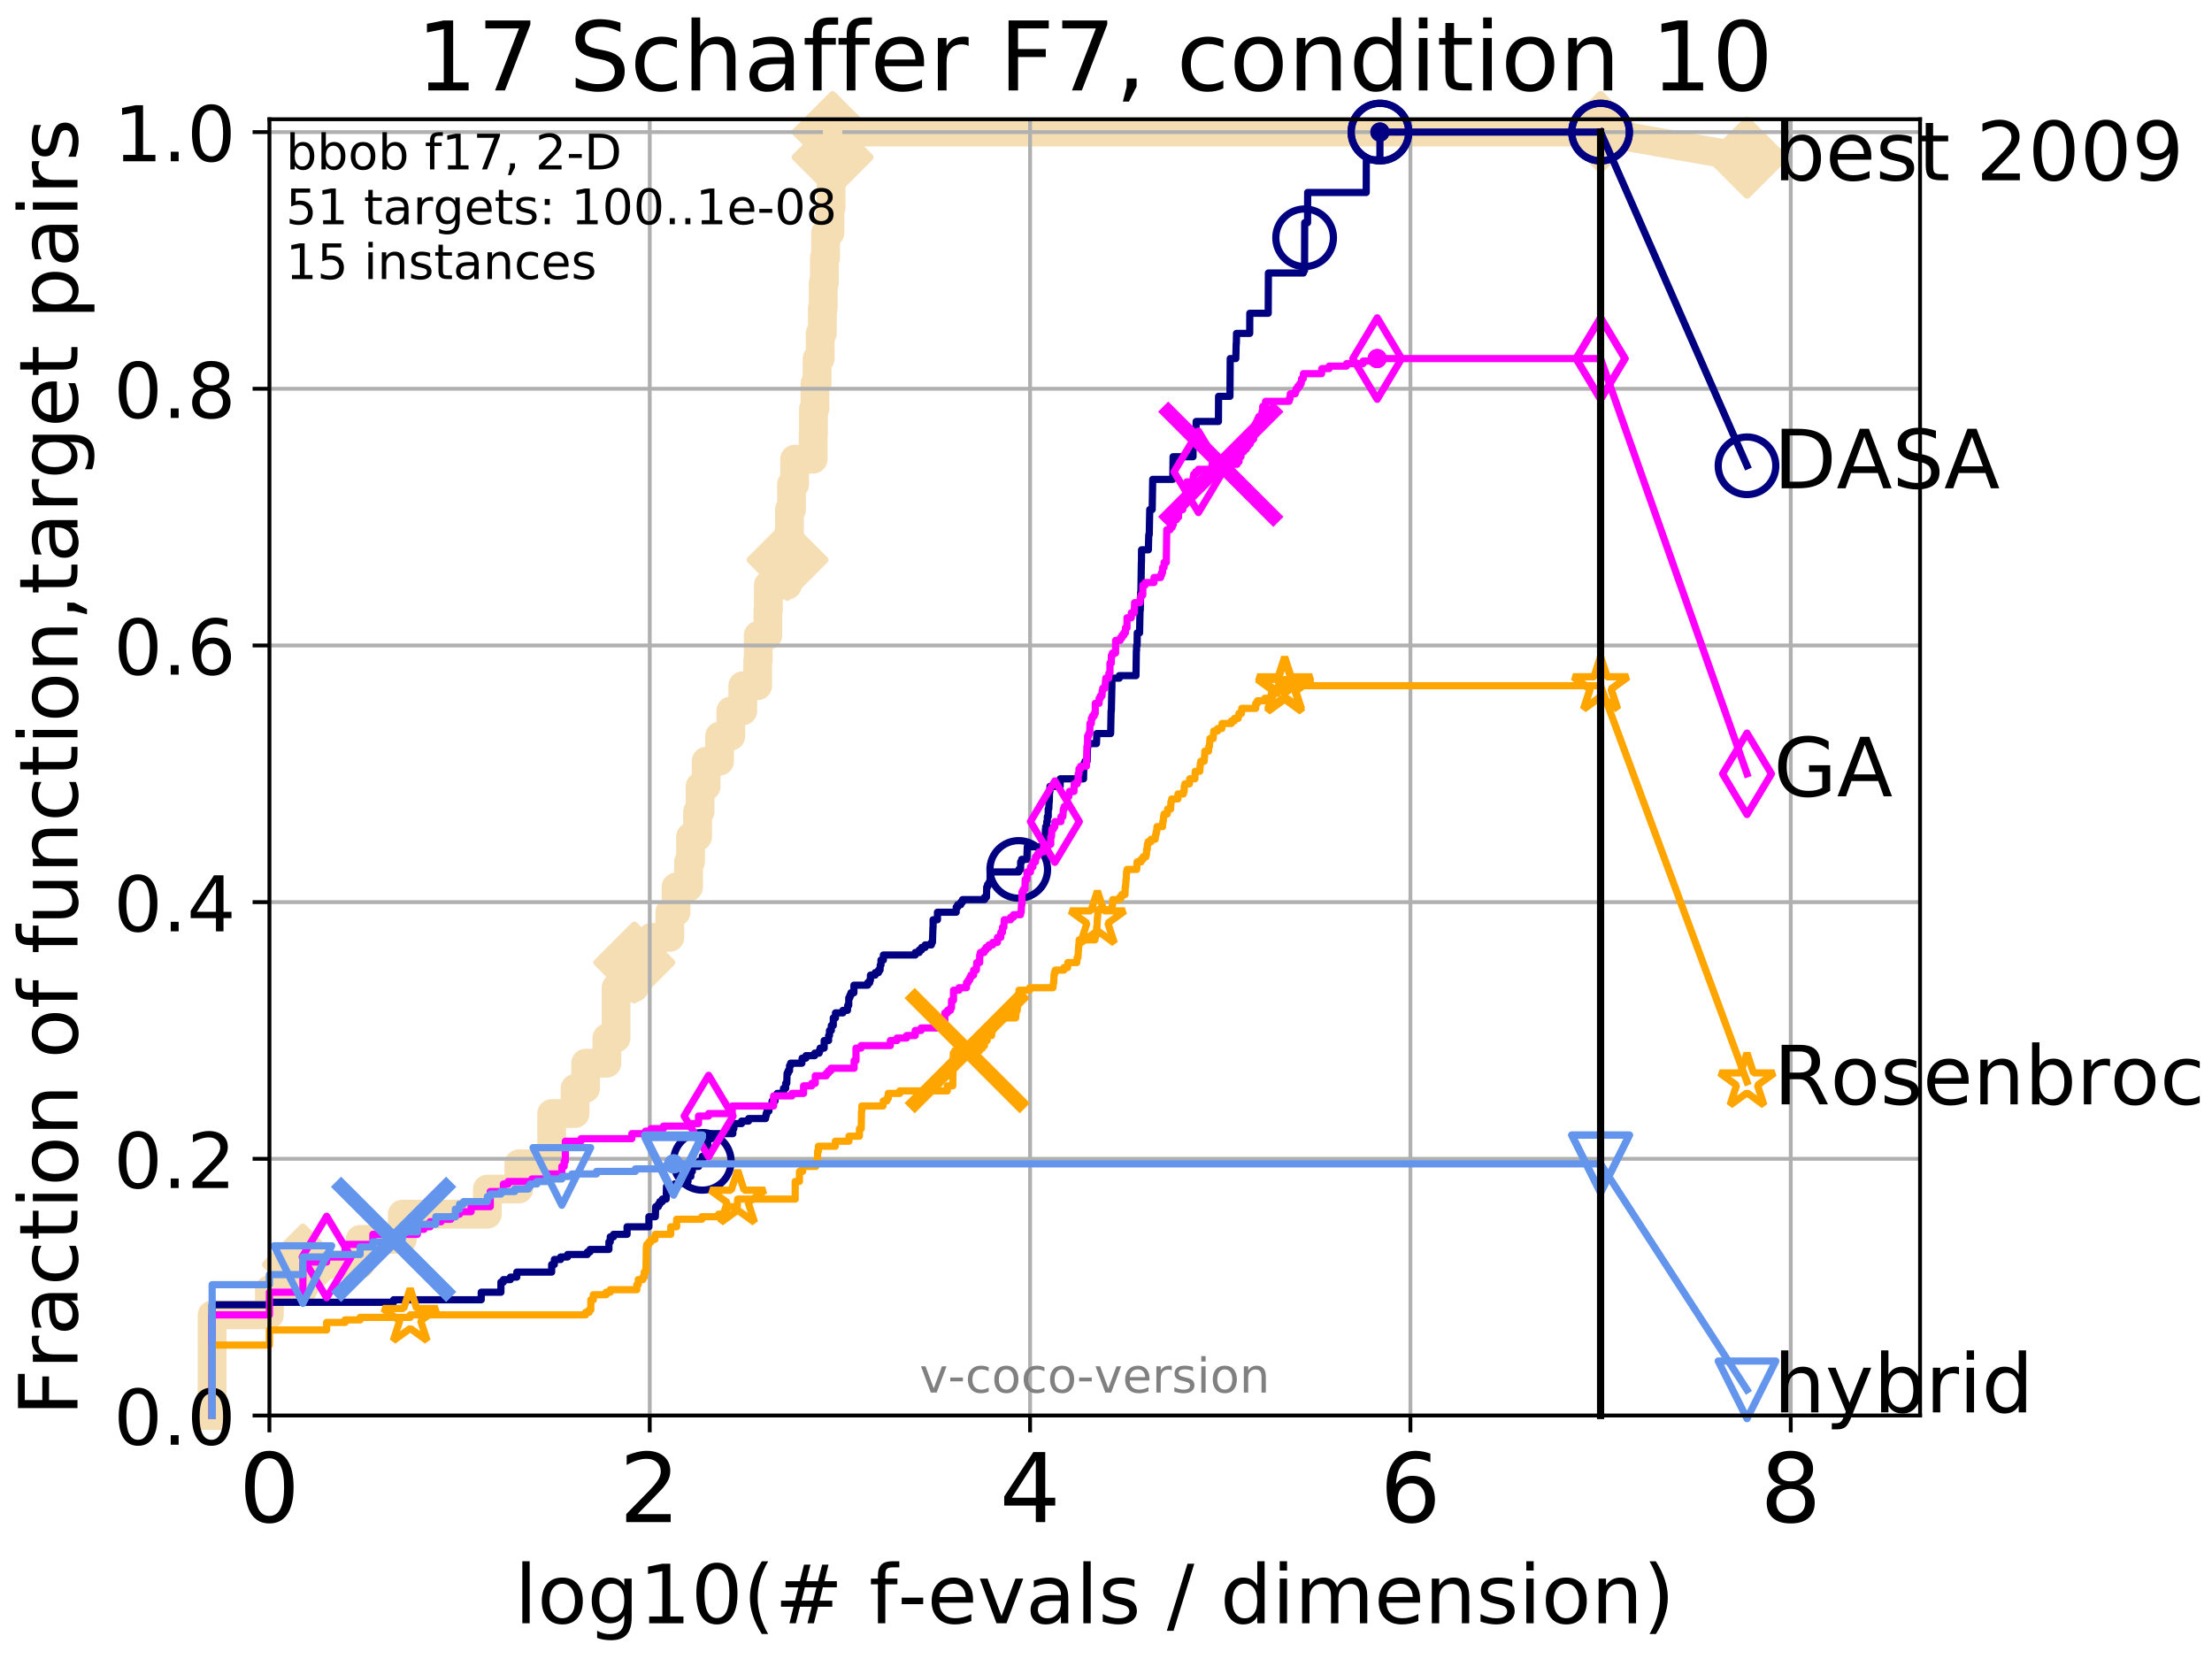 <?xml version="1.0" encoding="utf-8" standalone="no"?>
<!DOCTYPE svg PUBLIC "-//W3C//DTD SVG 1.1//EN"
  "http://www.w3.org/Graphics/SVG/1.1/DTD/svg11.dtd">
<!-- Created with matplotlib (http://matplotlib.org/) -->
<svg height="345.6pt" version="1.1" viewBox="0 0 460.8 345.6" width="460.8pt" xmlns="http://www.w3.org/2000/svg" xmlns:xlink="http://www.w3.org/1999/xlink">
 <defs>
  <style type="text/css">
*{stroke-linecap:butt;stroke-linejoin:round;}
  </style>
 </defs>
 <g id="figure_1">
  <g id="patch_1">
   <path d="M 0 345.6 
L 460.8 345.6 
L 460.8 0 
L 0 0 
z
" style="fill:#ffffff;"/>
  </g>
  <g id="axes_1">
   <g id="patch_2">
    <path d="M 56.12 294.88 
L 399.984 294.88 
L 399.984 24.84 
L 56.12 24.84 
z
" style="fill:#ffffff;"/>
   </g>
   <g id="line2d_1">
    <path d="M 44.194 294.88 
L 44.194 273.91 
L 56.12 273.91 
L 56.12 268.668 
L 63.096 268.668 
L 63.096 263.425 
L 75.021 263.425 
L 75.021 258.183 
L 83.81 258.183 
L 83.81 252.94 
L 101.525 252.94 
L 101.525 247.698 
L 108.086 247.698 
L 108.086 242.455 
L 114.922 242.455 
L 114.922 231.97 
L 119.8 231.97 
L 119.8 226.728 
L 121.991 226.728 
L 121.991 221.485 
L 126.419 221.485 
L 126.419 216.243 
L 128.332 216.243 
L 128.332 205.758 
L 132.146 205.758 
L 132.146 200.515 
L 135.692 200.515 
L 135.692 195.273 
L 139.531 195.273 
L 139.531 190.03 
L 140.83 190.03 
L 140.83 184.788 
L 143.438 184.788 
L 143.438 179.546 
L 143.863 179.546 
L 143.863 174.303 
L 145.32 174.303 
L 145.32 169.061 
L 145.842 169.061 
L 145.842 163.818 
L 147.104 163.818 
L 147.104 158.576 
L 149.904 158.576 
L 149.904 153.333 
L 152.248 153.333 
L 152.248 148.091 
L 154.734 148.091 
L 154.734 142.848 
L 157.838 142.848 
L 157.838 137.606 
L 157.954 137.606 
L 157.954 132.363 
L 159.96 132.363 
L 159.96 127.121 
L 160.062 127.121 
L 160.062 121.878 
L 164.06 121.878 
L 164.06 116.636 
L 164.189 116.636 
L 164.189 111.393 
L 164.461 111.393 
L 164.461 106.151 
L 164.883 106.151 
L 164.883 100.908 
L 165.536 100.908 
L 165.536 95.666 
L 169.399 95.666 
L 169.399 90.423 
L 169.458 90.423 
L 169.458 85.181 
L 169.763 85.181 
L 169.763 79.938 
L 170.211 79.938 
L 170.211 74.696 
L 170.868 74.696 
L 170.868 69.453 
L 171.31 69.453 
L 171.31 64.211 
L 171.49 64.211 
L 171.49 58.969 
L 171.73 58.969 
L 171.73 53.726 
L 171.988 53.726 
L 171.988 48.484 
L 172.894 48.484 
L 172.894 43.241 
L 173.145 43.241 
L 173.145 37.999 
L 173.307 37.999 
L 173.307 32.756 
L 173.448 32.756 
L 173.448 27.514 
L 333.43 27.514 
" style="fill:none;stroke:#f5deb3;stroke-linecap:square;stroke-width:6;"/>
   </g>
   <g id="line2d_2">
    <defs>
     <path d="M -0 7.778 
L 7.778 0 
L 0 -7.778 
L -7.778 -0 
z
" id="md341ce100e" style="stroke:#f5deb3;stroke-linejoin:miter;stroke-width:1.5;"/>
    </defs>
    <g>
     <use style="fill:#f5deb3;stroke:#f5deb3;stroke-linejoin:miter;stroke-width:1.5;" x="63.096" xlink:href="#md341ce100e" y="263.425"/>
     <use style="fill:#f5deb3;stroke:#f5deb3;stroke-linejoin:miter;stroke-width:1.5;" x="132.146" xlink:href="#md341ce100e" y="200.515"/>
     <use style="fill:#f5deb3;stroke:#f5deb3;stroke-linejoin:miter;stroke-width:1.5;" x="164.06" xlink:href="#md341ce100e" y="116.636"/>
     <use style="fill:#f5deb3;stroke:#f5deb3;stroke-linejoin:miter;stroke-width:1.5;" x="173.448" xlink:href="#md341ce100e" y="32.756"/>
     <use style="fill:#f5deb3;stroke:#f5deb3;stroke-linejoin:miter;stroke-width:1.5;" x="173.448" xlink:href="#md341ce100e" y="27.514"/>
     <use style="fill:#f5deb3;stroke:#f5deb3;stroke-linejoin:miter;stroke-width:1.5;" x="333.43" xlink:href="#md341ce100e" y="27.514"/>
    </g>
   </g>
   <g id="line2d_3">
    <path style="fill:none;stroke:#f5deb3;stroke-linecap:square;stroke-width:6;"/>
    <g/>
   </g>
   <g id="line2d_4">
    <path d="M 333.43 27.514 
L 363.934 32.861 
" style="fill:none;stroke:#f5deb3;stroke-linecap:square;stroke-width:6;"/>
    <g>
     <use style="fill:#f5deb3;stroke:#f5deb3;stroke-linejoin:miter;stroke-width:1.5;" x="333.43" xlink:href="#md341ce100e" y="27.514"/>
     <use style="fill:#f5deb3;stroke:#f5deb3;stroke-linejoin:miter;stroke-width:1.5;" x="363.934" xlink:href="#md341ce100e" y="32.861"/>
    </g>
   </g>
   <g id="matplotlib.axis_1">
    <g id="xtick_1">
     <g id="line2d_5">
      <path clip-path="url(#pe4984cfc41)" d="M 56.12 294.88 
L 56.12 24.84 
" style="fill:none;stroke:#b0b0b0;stroke-linecap:square;stroke-width:0.8;"/>
     </g>
     <g id="line2d_6">
      <defs>
       <path d="M 0 0 
L 0 3.5 
" id="mc14503c55e" style="stroke:#000000;stroke-width:0.8;"/>
      </defs>
      <g>
       <use style="stroke:#000000;stroke-width:0.8;" x="56.12" xlink:href="#mc14503c55e" y="294.88"/>
      </g>
     </g>
     <g id="text_1">
      <!-- 0 -->
      <defs>
       <path d="M 31.781 66.406 
Q 24.172 66.406 20.328 58.906 
Q 16.5 51.422 16.5 36.375 
Q 16.5 21.391 20.328 13.891 
Q 24.172 6.391 31.781 6.391 
Q 39.453 6.391 43.281 13.891 
Q 47.125 21.391 47.125 36.375 
Q 47.125 51.422 43.281 58.906 
Q 39.453 66.406 31.781 66.406 
z
M 31.781 74.219 
Q 44.047 74.219 50.516 64.516 
Q 56.984 54.828 56.984 36.375 
Q 56.984 17.969 50.516 8.266 
Q 44.047 -1.422 31.781 -1.422 
Q 19.531 -1.422 13.062 8.266 
Q 6.594 17.969 6.594 36.375 
Q 6.594 54.828 13.062 64.516 
Q 19.531 74.219 31.781 74.219 
z
" id="DejaVuSans-30"/>
      </defs>
      <g transform="translate(49.758 317.077)scale(0.2 -0.2)">
       <use xlink:href="#DejaVuSans-30"/>
      </g>
     </g>
    </g>
    <g id="xtick_2">
     <g id="line2d_7">
      <path clip-path="url(#pe4984cfc41)" d="M 135.351 294.88 
L 135.351 24.84 
" style="fill:none;stroke:#b0b0b0;stroke-linecap:square;stroke-width:0.8;"/>
     </g>
     <g id="line2d_8">
      <g>
       <use style="stroke:#000000;stroke-width:0.8;" x="135.351" xlink:href="#mc14503c55e" y="294.88"/>
      </g>
     </g>
     <g id="text_2">
      <!-- 2 -->
      <defs>
       <path d="M 19.188 8.297 
L 53.609 8.297 
L 53.609 0 
L 7.328 0 
L 7.328 8.297 
Q 12.938 14.109 22.625 23.891 
Q 32.328 33.688 34.812 36.531 
Q 39.547 41.844 41.422 45.531 
Q 43.312 49.219 43.312 52.781 
Q 43.312 58.594 39.234 62.25 
Q 35.156 65.922 28.609 65.922 
Q 23.969 65.922 18.812 64.312 
Q 13.672 62.703 7.812 59.422 
L 7.812 69.391 
Q 13.766 71.781 18.938 73 
Q 24.125 74.219 28.422 74.219 
Q 39.75 74.219 46.484 68.547 
Q 53.219 62.891 53.219 53.422 
Q 53.219 48.922 51.531 44.891 
Q 49.859 40.875 45.406 35.406 
Q 44.188 33.984 37.641 27.219 
Q 31.109 20.453 19.188 8.297 
z
" id="DejaVuSans-32"/>
      </defs>
      <g transform="translate(128.989 317.077)scale(0.2 -0.2)">
       <use xlink:href="#DejaVuSans-32"/>
      </g>
     </g>
    </g>
    <g id="xtick_3">
     <g id="line2d_9">
      <path clip-path="url(#pe4984cfc41)" d="M 214.583 294.88 
L 214.583 24.84 
" style="fill:none;stroke:#b0b0b0;stroke-linecap:square;stroke-width:0.8;"/>
     </g>
     <g id="line2d_10">
      <g>
       <use style="stroke:#000000;stroke-width:0.8;" x="214.583" xlink:href="#mc14503c55e" y="294.88"/>
      </g>
     </g>
     <g id="text_3">
      <!-- 4 -->
      <defs>
       <path d="M 37.797 64.312 
L 12.891 25.391 
L 37.797 25.391 
z
M 35.203 72.906 
L 47.609 72.906 
L 47.609 25.391 
L 58.016 25.391 
L 58.016 17.188 
L 47.609 17.188 
L 47.609 0 
L 37.797 0 
L 37.797 17.188 
L 4.891 17.188 
L 4.891 26.703 
z
" id="DejaVuSans-34"/>
      </defs>
      <g transform="translate(208.22 317.077)scale(0.2 -0.2)">
       <use xlink:href="#DejaVuSans-34"/>
      </g>
     </g>
    </g>
    <g id="xtick_4">
     <g id="line2d_11">
      <path clip-path="url(#pe4984cfc41)" d="M 293.814 294.88 
L 293.814 24.84 
" style="fill:none;stroke:#b0b0b0;stroke-linecap:square;stroke-width:0.8;"/>
     </g>
     <g id="line2d_12">
      <g>
       <use style="stroke:#000000;stroke-width:0.8;" x="293.814" xlink:href="#mc14503c55e" y="294.88"/>
      </g>
     </g>
     <g id="text_4">
      <!-- 6 -->
      <defs>
       <path d="M 33.016 40.375 
Q 26.375 40.375 22.484 35.828 
Q 18.609 31.297 18.609 23.391 
Q 18.609 15.531 22.484 10.953 
Q 26.375 6.391 33.016 6.391 
Q 39.656 6.391 43.531 10.953 
Q 47.406 15.531 47.406 23.391 
Q 47.406 31.297 43.531 35.828 
Q 39.656 40.375 33.016 40.375 
z
M 52.594 71.297 
L 52.594 62.312 
Q 48.875 64.062 45.094 64.984 
Q 41.312 65.922 37.594 65.922 
Q 27.828 65.922 22.672 59.328 
Q 17.531 52.734 16.797 39.406 
Q 19.672 43.656 24.016 45.922 
Q 28.375 48.188 33.594 48.188 
Q 44.578 48.188 50.953 41.516 
Q 57.328 34.859 57.328 23.391 
Q 57.328 12.156 50.688 5.359 
Q 44.047 -1.422 33.016 -1.422 
Q 20.359 -1.422 13.672 8.266 
Q 6.984 17.969 6.984 36.375 
Q 6.984 53.656 15.188 63.938 
Q 23.391 74.219 37.203 74.219 
Q 40.922 74.219 44.703 73.484 
Q 48.484 72.75 52.594 71.297 
z
" id="DejaVuSans-36"/>
      </defs>
      <g transform="translate(287.452 317.077)scale(0.2 -0.2)">
       <use xlink:href="#DejaVuSans-36"/>
      </g>
     </g>
    </g>
    <g id="xtick_5">
     <g id="line2d_13">
      <path clip-path="url(#pe4984cfc41)" d="M 373.045 294.88 
L 373.045 24.84 
" style="fill:none;stroke:#b0b0b0;stroke-linecap:square;stroke-width:0.8;"/>
     </g>
     <g id="line2d_14">
      <g>
       <use style="stroke:#000000;stroke-width:0.8;" x="373.045" xlink:href="#mc14503c55e" y="294.88"/>
      </g>
     </g>
     <g id="text_5">
      <!-- 8 -->
      <defs>
       <path d="M 31.781 34.625 
Q 24.75 34.625 20.719 30.859 
Q 16.703 27.094 16.703 20.516 
Q 16.703 13.922 20.719 10.156 
Q 24.75 6.391 31.781 6.391 
Q 38.812 6.391 42.859 10.172 
Q 46.922 13.969 46.922 20.516 
Q 46.922 27.094 42.891 30.859 
Q 38.875 34.625 31.781 34.625 
z
M 21.922 38.812 
Q 15.578 40.375 12.031 44.719 
Q 8.5 49.078 8.5 55.328 
Q 8.5 64.062 14.719 69.141 
Q 20.953 74.219 31.781 74.219 
Q 42.672 74.219 48.875 69.141 
Q 55.078 64.062 55.078 55.328 
Q 55.078 49.078 51.531 44.719 
Q 48 40.375 41.703 38.812 
Q 48.828 37.156 52.797 32.312 
Q 56.781 27.484 56.781 20.516 
Q 56.781 9.906 50.312 4.234 
Q 43.844 -1.422 31.781 -1.422 
Q 19.734 -1.422 13.25 4.234 
Q 6.781 9.906 6.781 20.516 
Q 6.781 27.484 10.781 32.312 
Q 14.797 37.156 21.922 38.812 
z
M 18.312 54.391 
Q 18.312 48.734 21.844 45.562 
Q 25.391 42.391 31.781 42.391 
Q 38.141 42.391 41.719 45.562 
Q 45.312 48.734 45.312 54.391 
Q 45.312 60.062 41.719 63.234 
Q 38.141 66.406 31.781 66.406 
Q 25.391 66.406 21.844 63.234 
Q 18.312 60.062 18.312 54.391 
z
" id="DejaVuSans-38"/>
      </defs>
      <g transform="translate(366.683 317.077)scale(0.2 -0.2)">
       <use xlink:href="#DejaVuSans-38"/>
      </g>
     </g>
    </g>
    <g id="text_6">
     <!-- log10(# f-evals / dimension) -->
     <defs>
      <path d="M 9.422 75.984 
L 18.406 75.984 
L 18.406 0 
L 9.422 0 
z
" id="DejaVuSans-6c"/>
      <path d="M 30.609 48.391 
Q 23.391 48.391 19.188 42.75 
Q 14.984 37.109 14.984 27.297 
Q 14.984 17.484 19.156 11.844 
Q 23.344 6.203 30.609 6.203 
Q 37.797 6.203 41.984 11.859 
Q 46.188 17.531 46.188 27.297 
Q 46.188 37.016 41.984 42.703 
Q 37.797 48.391 30.609 48.391 
z
M 30.609 56 
Q 42.328 56 49.016 48.375 
Q 55.719 40.766 55.719 27.297 
Q 55.719 13.875 49.016 6.219 
Q 42.328 -1.422 30.609 -1.422 
Q 18.844 -1.422 12.172 6.219 
Q 5.516 13.875 5.516 27.297 
Q 5.516 40.766 12.172 48.375 
Q 18.844 56 30.609 56 
z
" id="DejaVuSans-6f"/>
      <path d="M 45.406 27.984 
Q 45.406 37.75 41.375 43.109 
Q 37.359 48.484 30.078 48.484 
Q 22.859 48.484 18.828 43.109 
Q 14.797 37.75 14.797 27.984 
Q 14.797 18.266 18.828 12.891 
Q 22.859 7.516 30.078 7.516 
Q 37.359 7.516 41.375 12.891 
Q 45.406 18.266 45.406 27.984 
z
M 54.391 6.781 
Q 54.391 -7.172 48.188 -13.984 
Q 42 -20.797 29.203 -20.797 
Q 24.469 -20.797 20.266 -20.094 
Q 16.062 -19.391 12.109 -17.922 
L 12.109 -9.188 
Q 16.062 -11.328 19.922 -12.344 
Q 23.781 -13.375 27.781 -13.375 
Q 36.625 -13.375 41.016 -8.766 
Q 45.406 -4.156 45.406 5.172 
L 45.406 9.625 
Q 42.625 4.781 38.281 2.391 
Q 33.938 0 27.875 0 
Q 17.828 0 11.672 7.656 
Q 5.516 15.328 5.516 27.984 
Q 5.516 40.672 11.672 48.328 
Q 17.828 56 27.875 56 
Q 33.938 56 38.281 53.609 
Q 42.625 51.219 45.406 46.391 
L 45.406 54.688 
L 54.391 54.688 
z
" id="DejaVuSans-67"/>
      <path d="M 12.406 8.297 
L 28.516 8.297 
L 28.516 63.922 
L 10.984 60.406 
L 10.984 69.391 
L 28.422 72.906 
L 38.281 72.906 
L 38.281 8.297 
L 54.391 8.297 
L 54.391 0 
L 12.406 0 
z
" id="DejaVuSans-31"/>
      <path d="M 31 75.875 
Q 24.469 64.656 21.281 53.656 
Q 18.109 42.672 18.109 31.391 
Q 18.109 20.125 21.312 9.062 
Q 24.516 -2 31 -13.188 
L 23.188 -13.188 
Q 15.875 -1.703 12.234 9.375 
Q 8.594 20.453 8.594 31.391 
Q 8.594 42.281 12.203 53.312 
Q 15.828 64.359 23.188 75.875 
z
" id="DejaVuSans-28"/>
      <path d="M 51.125 44 
L 36.922 44 
L 32.812 27.688 
L 47.125 27.688 
z
M 43.797 71.781 
L 38.719 51.516 
L 52.984 51.516 
L 58.109 71.781 
L 65.922 71.781 
L 60.891 51.516 
L 76.125 51.516 
L 76.125 44 
L 58.984 44 
L 54.984 27.688 
L 70.516 27.688 
L 70.516 20.219 
L 53.078 20.219 
L 48 0 
L 40.188 0 
L 45.219 20.219 
L 30.906 20.219 
L 25.875 0 
L 18.016 0 
L 23.094 20.219 
L 7.719 20.219 
L 7.719 27.688 
L 24.906 27.688 
L 29 44 
L 13.281 44 
L 13.281 51.516 
L 30.906 51.516 
L 35.891 71.781 
z
" id="DejaVuSans-23"/>
      <path id="DejaVuSans-20"/>
      <path d="M 37.109 75.984 
L 37.109 68.5 
L 28.516 68.5 
Q 23.688 68.5 21.797 66.547 
Q 19.922 64.594 19.922 59.516 
L 19.922 54.688 
L 34.719 54.688 
L 34.719 47.703 
L 19.922 47.703 
L 19.922 0 
L 10.891 0 
L 10.891 47.703 
L 2.297 47.703 
L 2.297 54.688 
L 10.891 54.688 
L 10.891 58.5 
Q 10.891 67.625 15.141 71.797 
Q 19.391 75.984 28.609 75.984 
z
" id="DejaVuSans-66"/>
      <path d="M 4.891 31.391 
L 31.203 31.391 
L 31.203 23.391 
L 4.891 23.391 
z
" id="DejaVuSans-2d"/>
      <path d="M 56.203 29.594 
L 56.203 25.203 
L 14.891 25.203 
Q 15.484 15.922 20.484 11.062 
Q 25.484 6.203 34.422 6.203 
Q 39.594 6.203 44.453 7.469 
Q 49.312 8.734 54.109 11.281 
L 54.109 2.781 
Q 49.266 0.734 44.188 -0.344 
Q 39.109 -1.422 33.891 -1.422 
Q 20.797 -1.422 13.156 6.188 
Q 5.516 13.812 5.516 26.812 
Q 5.516 40.234 12.766 48.109 
Q 20.016 56 32.328 56 
Q 43.359 56 49.781 48.891 
Q 56.203 41.797 56.203 29.594 
z
M 47.219 32.234 
Q 47.125 39.594 43.094 43.984 
Q 39.062 48.391 32.422 48.391 
Q 24.906 48.391 20.391 44.141 
Q 15.875 39.891 15.188 32.172 
z
" id="DejaVuSans-65"/>
      <path d="M 2.984 54.688 
L 12.5 54.688 
L 29.594 8.797 
L 46.688 54.688 
L 56.203 54.688 
L 35.688 0 
L 23.484 0 
z
" id="DejaVuSans-76"/>
      <path d="M 34.281 27.484 
Q 23.391 27.484 19.188 25 
Q 14.984 22.516 14.984 16.5 
Q 14.984 11.719 18.141 8.906 
Q 21.297 6.109 26.703 6.109 
Q 34.188 6.109 38.703 11.406 
Q 43.219 16.703 43.219 25.484 
L 43.219 27.484 
z
M 52.203 31.203 
L 52.203 0 
L 43.219 0 
L 43.219 8.297 
Q 40.141 3.328 35.547 0.953 
Q 30.953 -1.422 24.312 -1.422 
Q 15.922 -1.422 10.953 3.297 
Q 6 8.016 6 15.922 
Q 6 25.141 12.172 29.828 
Q 18.359 34.516 30.609 34.516 
L 43.219 34.516 
L 43.219 35.406 
Q 43.219 41.609 39.141 45 
Q 35.062 48.391 27.688 48.391 
Q 23 48.391 18.547 47.266 
Q 14.109 46.141 10.016 43.891 
L 10.016 52.203 
Q 14.938 54.109 19.578 55.047 
Q 24.219 56 28.609 56 
Q 40.484 56 46.344 49.844 
Q 52.203 43.703 52.203 31.203 
z
" id="DejaVuSans-61"/>
      <path d="M 44.281 53.078 
L 44.281 44.578 
Q 40.484 46.531 36.375 47.5 
Q 32.281 48.484 27.875 48.484 
Q 21.188 48.484 17.844 46.438 
Q 14.5 44.391 14.5 40.281 
Q 14.5 37.156 16.891 35.375 
Q 19.281 33.594 26.516 31.984 
L 29.594 31.297 
Q 39.156 29.25 43.188 25.516 
Q 47.219 21.781 47.219 15.094 
Q 47.219 7.469 41.188 3.016 
Q 35.156 -1.422 24.609 -1.422 
Q 20.219 -1.422 15.453 -0.562 
Q 10.688 0.297 5.422 2 
L 5.422 11.281 
Q 10.406 8.688 15.234 7.391 
Q 20.062 6.109 24.812 6.109 
Q 31.156 6.109 34.562 8.281 
Q 37.984 10.453 37.984 14.406 
Q 37.984 18.062 35.516 20.016 
Q 33.062 21.969 24.703 23.781 
L 21.578 24.516 
Q 13.234 26.266 9.516 29.906 
Q 5.812 33.547 5.812 39.891 
Q 5.812 47.609 11.281 51.797 
Q 16.75 56 26.812 56 
Q 31.781 56 36.172 55.266 
Q 40.578 54.547 44.281 53.078 
z
" id="DejaVuSans-73"/>
      <path d="M 25.391 72.906 
L 33.688 72.906 
L 8.297 -9.281 
L 0 -9.281 
z
" id="DejaVuSans-2f"/>
      <path d="M 45.406 46.391 
L 45.406 75.984 
L 54.391 75.984 
L 54.391 0 
L 45.406 0 
L 45.406 8.203 
Q 42.578 3.328 38.25 0.953 
Q 33.938 -1.422 27.875 -1.422 
Q 17.969 -1.422 11.734 6.484 
Q 5.516 14.406 5.516 27.297 
Q 5.516 40.188 11.734 48.094 
Q 17.969 56 27.875 56 
Q 33.938 56 38.25 53.625 
Q 42.578 51.266 45.406 46.391 
z
M 14.797 27.297 
Q 14.797 17.391 18.875 11.75 
Q 22.953 6.109 30.078 6.109 
Q 37.203 6.109 41.297 11.75 
Q 45.406 17.391 45.406 27.297 
Q 45.406 37.203 41.297 42.844 
Q 37.203 48.484 30.078 48.484 
Q 22.953 48.484 18.875 42.844 
Q 14.797 37.203 14.797 27.297 
z
" id="DejaVuSans-64"/>
      <path d="M 9.422 54.688 
L 18.406 54.688 
L 18.406 0 
L 9.422 0 
z
M 9.422 75.984 
L 18.406 75.984 
L 18.406 64.594 
L 9.422 64.594 
z
" id="DejaVuSans-69"/>
      <path d="M 52 44.188 
Q 55.375 50.25 60.062 53.125 
Q 64.75 56 71.094 56 
Q 79.641 56 84.281 50.016 
Q 88.922 44.047 88.922 33.016 
L 88.922 0 
L 79.891 0 
L 79.891 32.719 
Q 79.891 40.578 77.094 44.375 
Q 74.312 48.188 68.609 48.188 
Q 61.625 48.188 57.562 43.547 
Q 53.516 38.922 53.516 30.906 
L 53.516 0 
L 44.484 0 
L 44.484 32.719 
Q 44.484 40.625 41.703 44.406 
Q 38.922 48.188 33.109 48.188 
Q 26.219 48.188 22.156 43.531 
Q 18.109 38.875 18.109 30.906 
L 18.109 0 
L 9.078 0 
L 9.078 54.688 
L 18.109 54.688 
L 18.109 46.188 
Q 21.188 51.219 25.484 53.609 
Q 29.781 56 35.688 56 
Q 41.656 56 45.828 52.969 
Q 50 49.953 52 44.188 
z
" id="DejaVuSans-6d"/>
      <path d="M 54.891 33.016 
L 54.891 0 
L 45.906 0 
L 45.906 32.719 
Q 45.906 40.484 42.875 44.328 
Q 39.844 48.188 33.797 48.188 
Q 26.516 48.188 22.312 43.547 
Q 18.109 38.922 18.109 30.906 
L 18.109 0 
L 9.078 0 
L 9.078 54.688 
L 18.109 54.688 
L 18.109 46.188 
Q 21.344 51.125 25.703 53.562 
Q 30.078 56 35.797 56 
Q 45.219 56 50.047 50.172 
Q 54.891 44.344 54.891 33.016 
z
" id="DejaVuSans-6e"/>
      <path d="M 8.016 75.875 
L 15.828 75.875 
Q 23.141 64.359 26.781 53.312 
Q 30.422 42.281 30.422 31.391 
Q 30.422 20.453 26.781 9.375 
Q 23.141 -1.703 15.828 -13.188 
L 8.016 -13.188 
Q 14.5 -2 17.703 9.062 
Q 20.906 20.125 20.906 31.391 
Q 20.906 42.672 17.703 53.656 
Q 14.5 64.656 8.016 75.875 
z
" id="DejaVuSans-29"/>
     </defs>
     <g transform="translate(107.211 338.154)scale(0.17 -0.17)">
      <use xlink:href="#DejaVuSans-6c"/>
      <use x="27.783" xlink:href="#DejaVuSans-6f"/>
      <use x="88.965" xlink:href="#DejaVuSans-67"/>
      <use x="152.441" xlink:href="#DejaVuSans-31"/>
      <use x="216.064" xlink:href="#DejaVuSans-30"/>
      <use x="279.688" xlink:href="#DejaVuSans-28"/>
      <use x="318.701" xlink:href="#DejaVuSans-23"/>
      <use x="402.49" xlink:href="#DejaVuSans-20"/>
      <use x="434.277" xlink:href="#DejaVuSans-66"/>
      <use x="469.404" xlink:href="#DejaVuSans-2d"/>
      <use x="505.488" xlink:href="#DejaVuSans-65"/>
      <use x="567.012" xlink:href="#DejaVuSans-76"/>
      <use x="626.191" xlink:href="#DejaVuSans-61"/>
      <use x="687.471" xlink:href="#DejaVuSans-6c"/>
      <use x="715.254" xlink:href="#DejaVuSans-73"/>
      <use x="767.354" xlink:href="#DejaVuSans-20"/>
      <use x="799.141" xlink:href="#DejaVuSans-2f"/>
      <use x="832.832" xlink:href="#DejaVuSans-20"/>
      <use x="864.619" xlink:href="#DejaVuSans-64"/>
      <use x="928.096" xlink:href="#DejaVuSans-69"/>
      <use x="955.879" xlink:href="#DejaVuSans-6d"/>
      <use x="1053.291" xlink:href="#DejaVuSans-65"/>
      <use x="1114.814" xlink:href="#DejaVuSans-6e"/>
      <use x="1178.193" xlink:href="#DejaVuSans-73"/>
      <use x="1230.293" xlink:href="#DejaVuSans-69"/>
      <use x="1258.076" xlink:href="#DejaVuSans-6f"/>
      <use x="1319.258" xlink:href="#DejaVuSans-6e"/>
      <use x="1382.637" xlink:href="#DejaVuSans-29"/>
     </g>
    </g>
   </g>
   <g id="matplotlib.axis_2">
    <g id="ytick_1">
     <g id="line2d_15">
      <path clip-path="url(#pe4984cfc41)" d="M 56.12 294.88 
L 399.984 294.88 
" style="fill:none;stroke:#b0b0b0;stroke-linecap:square;stroke-width:0.8;"/>
     </g>
     <g id="line2d_16">
      <defs>
       <path d="M 0 0 
L -3.5 0 
" id="m9ba7ad04df" style="stroke:#000000;stroke-width:0.8;"/>
      </defs>
      <g>
       <use style="stroke:#000000;stroke-width:0.8;" x="56.12" xlink:href="#m9ba7ad04df" y="294.88"/>
      </g>
     </g>
     <g id="text_7">
      <!-- 0.0 -->
      <defs>
       <path d="M 10.688 12.406 
L 21 12.406 
L 21 0 
L 10.688 0 
z
" id="DejaVuSans-2e"/>
      </defs>
      <g transform="translate(23.675 300.959)scale(0.16 -0.16)">
       <use xlink:href="#DejaVuSans-30"/>
       <use x="63.623" xlink:href="#DejaVuSans-2e"/>
       <use x="95.41" xlink:href="#DejaVuSans-30"/>
      </g>
     </g>
    </g>
    <g id="ytick_2">
     <g id="line2d_17">
      <path clip-path="url(#pe4984cfc41)" d="M 56.12 241.407 
L 399.984 241.407 
" style="fill:none;stroke:#b0b0b0;stroke-linecap:square;stroke-width:0.8;"/>
     </g>
     <g id="line2d_18">
      <g>
       <use style="stroke:#000000;stroke-width:0.8;" x="56.12" xlink:href="#m9ba7ad04df" y="241.407"/>
      </g>
     </g>
     <g id="text_8">
      <!-- 0.2 -->
      <g transform="translate(23.675 247.485)scale(0.16 -0.16)">
       <use xlink:href="#DejaVuSans-30"/>
       <use x="63.623" xlink:href="#DejaVuSans-2e"/>
       <use x="95.41" xlink:href="#DejaVuSans-32"/>
      </g>
     </g>
    </g>
    <g id="ytick_3">
     <g id="line2d_19">
      <path clip-path="url(#pe4984cfc41)" d="M 56.12 187.933 
L 399.984 187.933 
" style="fill:none;stroke:#b0b0b0;stroke-linecap:square;stroke-width:0.8;"/>
     </g>
     <g id="line2d_20">
      <g>
       <use style="stroke:#000000;stroke-width:0.8;" x="56.12" xlink:href="#m9ba7ad04df" y="187.933"/>
      </g>
     </g>
     <g id="text_9">
      <!-- 0.4 -->
      <g transform="translate(23.675 194.012)scale(0.16 -0.16)">
       <use xlink:href="#DejaVuSans-30"/>
       <use x="63.623" xlink:href="#DejaVuSans-2e"/>
       <use x="95.41" xlink:href="#DejaVuSans-34"/>
      </g>
     </g>
    </g>
    <g id="ytick_4">
     <g id="line2d_21">
      <path clip-path="url(#pe4984cfc41)" d="M 56.12 134.46 
L 399.984 134.46 
" style="fill:none;stroke:#b0b0b0;stroke-linecap:square;stroke-width:0.8;"/>
     </g>
     <g id="line2d_22">
      <g>
       <use style="stroke:#000000;stroke-width:0.8;" x="56.12" xlink:href="#m9ba7ad04df" y="134.46"/>
      </g>
     </g>
     <g id="text_10">
      <!-- 0.6 -->
      <g transform="translate(23.675 140.539)scale(0.16 -0.16)">
       <use xlink:href="#DejaVuSans-30"/>
       <use x="63.623" xlink:href="#DejaVuSans-2e"/>
       <use x="95.41" xlink:href="#DejaVuSans-36"/>
      </g>
     </g>
    </g>
    <g id="ytick_5">
     <g id="line2d_23">
      <path clip-path="url(#pe4984cfc41)" d="M 56.12 80.987 
L 399.984 80.987 
" style="fill:none;stroke:#b0b0b0;stroke-linecap:square;stroke-width:0.8;"/>
     </g>
     <g id="line2d_24">
      <g>
       <use style="stroke:#000000;stroke-width:0.8;" x="56.12" xlink:href="#m9ba7ad04df" y="80.987"/>
      </g>
     </g>
     <g id="text_11">
      <!-- 0.8 -->
      <g transform="translate(23.675 87.066)scale(0.16 -0.16)">
       <use xlink:href="#DejaVuSans-30"/>
       <use x="63.623" xlink:href="#DejaVuSans-2e"/>
       <use x="95.41" xlink:href="#DejaVuSans-38"/>
      </g>
     </g>
    </g>
    <g id="ytick_6">
     <g id="line2d_25">
      <path clip-path="url(#pe4984cfc41)" d="M 56.12 27.514 
L 399.984 27.514 
" style="fill:none;stroke:#b0b0b0;stroke-linecap:square;stroke-width:0.8;"/>
     </g>
     <g id="line2d_26">
      <g>
       <use style="stroke:#000000;stroke-width:0.8;" x="56.12" xlink:href="#m9ba7ad04df" y="27.514"/>
      </g>
     </g>
     <g id="text_12">
      <!-- 1.0 -->
      <g transform="translate(23.675 33.592)scale(0.16 -0.16)">
       <use xlink:href="#DejaVuSans-31"/>
       <use x="63.623" xlink:href="#DejaVuSans-2e"/>
       <use x="95.41" xlink:href="#DejaVuSans-30"/>
      </g>
     </g>
    </g>
    <g id="text_13">
     <!-- Fraction of function,target pairs -->
     <defs>
      <path d="M 9.812 72.906 
L 51.703 72.906 
L 51.703 64.594 
L 19.672 64.594 
L 19.672 43.109 
L 48.578 43.109 
L 48.578 34.812 
L 19.672 34.812 
L 19.672 0 
L 9.812 0 
z
" id="DejaVuSans-46"/>
      <path d="M 41.109 46.297 
Q 39.594 47.172 37.812 47.578 
Q 36.031 48 33.891 48 
Q 26.266 48 22.188 43.047 
Q 18.109 38.094 18.109 28.812 
L 18.109 0 
L 9.078 0 
L 9.078 54.688 
L 18.109 54.688 
L 18.109 46.188 
Q 20.953 51.172 25.484 53.578 
Q 30.031 56 36.531 56 
Q 37.453 56 38.578 55.875 
Q 39.703 55.766 41.062 55.516 
z
" id="DejaVuSans-72"/>
      <path d="M 48.781 52.594 
L 48.781 44.188 
Q 44.969 46.297 41.141 47.344 
Q 37.312 48.391 33.406 48.391 
Q 24.656 48.391 19.812 42.844 
Q 14.984 37.312 14.984 27.297 
Q 14.984 17.281 19.812 11.734 
Q 24.656 6.203 33.406 6.203 
Q 37.312 6.203 41.141 7.25 
Q 44.969 8.297 48.781 10.406 
L 48.781 2.094 
Q 45.016 0.344 40.984 -0.531 
Q 36.969 -1.422 32.422 -1.422 
Q 20.062 -1.422 12.781 6.344 
Q 5.516 14.109 5.516 27.297 
Q 5.516 40.672 12.859 48.328 
Q 20.219 56 33.016 56 
Q 37.156 56 41.109 55.141 
Q 45.062 54.297 48.781 52.594 
z
" id="DejaVuSans-63"/>
      <path d="M 18.312 70.219 
L 18.312 54.688 
L 36.812 54.688 
L 36.812 47.703 
L 18.312 47.703 
L 18.312 18.016 
Q 18.312 11.328 20.141 9.422 
Q 21.969 7.516 27.594 7.516 
L 36.812 7.516 
L 36.812 0 
L 27.594 0 
Q 17.188 0 13.234 3.875 
Q 9.281 7.766 9.281 18.016 
L 9.281 47.703 
L 2.688 47.703 
L 2.688 54.688 
L 9.281 54.688 
L 9.281 70.219 
z
" id="DejaVuSans-74"/>
      <path d="M 8.5 21.578 
L 8.5 54.688 
L 17.484 54.688 
L 17.484 21.922 
Q 17.484 14.156 20.5 10.266 
Q 23.531 6.391 29.594 6.391 
Q 36.859 6.391 41.078 11.031 
Q 45.312 15.672 45.312 23.688 
L 45.312 54.688 
L 54.297 54.688 
L 54.297 0 
L 45.312 0 
L 45.312 8.406 
Q 42.047 3.422 37.719 1 
Q 33.406 -1.422 27.688 -1.422 
Q 18.266 -1.422 13.375 4.438 
Q 8.5 10.297 8.5 21.578 
z
M 31.109 56 
z
" id="DejaVuSans-75"/>
      <path d="M 11.719 12.406 
L 22.016 12.406 
L 22.016 4 
L 14.016 -11.625 
L 7.719 -11.625 
L 11.719 4 
z
" id="DejaVuSans-2c"/>
      <path d="M 18.109 8.203 
L 18.109 -20.797 
L 9.078 -20.797 
L 9.078 54.688 
L 18.109 54.688 
L 18.109 46.391 
Q 20.953 51.266 25.266 53.625 
Q 29.594 56 35.594 56 
Q 45.562 56 51.781 48.094 
Q 58.016 40.188 58.016 27.297 
Q 58.016 14.406 51.781 6.484 
Q 45.562 -1.422 35.594 -1.422 
Q 29.594 -1.422 25.266 0.953 
Q 20.953 3.328 18.109 8.203 
z
M 48.688 27.297 
Q 48.688 37.203 44.609 42.844 
Q 40.531 48.484 33.406 48.484 
Q 26.266 48.484 22.188 42.844 
Q 18.109 37.203 18.109 27.297 
Q 18.109 17.391 22.188 11.75 
Q 26.266 6.109 33.406 6.109 
Q 40.531 6.109 44.609 11.75 
Q 48.688 17.391 48.688 27.297 
z
" id="DejaVuSans-70"/>
     </defs>
     <g transform="translate(16.14 294.999)rotate(-90)scale(0.17 -0.17)">
      <use xlink:href="#DejaVuSans-46"/>
      <use x="57.41" xlink:href="#DejaVuSans-72"/>
      <use x="98.523" xlink:href="#DejaVuSans-61"/>
      <use x="159.803" xlink:href="#DejaVuSans-63"/>
      <use x="214.783" xlink:href="#DejaVuSans-74"/>
      <use x="253.992" xlink:href="#DejaVuSans-69"/>
      <use x="281.775" xlink:href="#DejaVuSans-6f"/>
      <use x="342.957" xlink:href="#DejaVuSans-6e"/>
      <use x="406.336" xlink:href="#DejaVuSans-20"/>
      <use x="438.123" xlink:href="#DejaVuSans-6f"/>
      <use x="499.305" xlink:href="#DejaVuSans-66"/>
      <use x="534.51" xlink:href="#DejaVuSans-20"/>
      <use x="566.297" xlink:href="#DejaVuSans-66"/>
      <use x="601.502" xlink:href="#DejaVuSans-75"/>
      <use x="664.881" xlink:href="#DejaVuSans-6e"/>
      <use x="728.26" xlink:href="#DejaVuSans-63"/>
      <use x="783.24" xlink:href="#DejaVuSans-74"/>
      <use x="822.449" xlink:href="#DejaVuSans-69"/>
      <use x="850.232" xlink:href="#DejaVuSans-6f"/>
      <use x="911.414" xlink:href="#DejaVuSans-6e"/>
      <use x="974.793" xlink:href="#DejaVuSans-2c"/>
      <use x="1006.58" xlink:href="#DejaVuSans-74"/>
      <use x="1045.789" xlink:href="#DejaVuSans-61"/>
      <use x="1107.068" xlink:href="#DejaVuSans-72"/>
      <use x="1148.166" xlink:href="#DejaVuSans-67"/>
      <use x="1211.643" xlink:href="#DejaVuSans-65"/>
      <use x="1273.166" xlink:href="#DejaVuSans-74"/>
      <use x="1312.375" xlink:href="#DejaVuSans-20"/>
      <use x="1344.162" xlink:href="#DejaVuSans-70"/>
      <use x="1407.639" xlink:href="#DejaVuSans-61"/>
      <use x="1468.918" xlink:href="#DejaVuSans-69"/>
      <use x="1496.701" xlink:href="#DejaVuSans-72"/>
      <use x="1537.814" xlink:href="#DejaVuSans-73"/>
     </g>
    </g>
   </g>
   <g id="line2d_27">
    <defs>
     <path d="M 0 1.5 
C 0.398 1.5 0.779 1.342 1.061 1.061 
C 1.342 0.779 1.5 0.398 1.5 0 
C 1.5 -0.398 1.342 -0.779 1.061 -1.061 
C 0.779 -1.342 0.398 -1.5 0 -1.5 
C -0.398 -1.5 -0.779 -1.342 -1.061 -1.061 
C -1.342 -0.779 -1.5 -0.398 -1.5 0 
C -1.5 0.398 -1.342 0.779 -1.061 1.061 
C -0.779 1.342 -0.398 1.5 0 1.5 
z
" id="m834cc18d3e" style="stroke:#f5deb3;"/>
    </defs>
    <g>
     <use style="fill:#f5deb3;stroke:#f5deb3;" x="173.448" xlink:href="#m834cc18d3e" y="27.514"/>
     <use style="fill:#f5deb3;stroke:#f5deb3;" x="173.448" xlink:href="#m834cc18d3e" y="27.514"/>
    </g>
   </g>
   <g id="line2d_28">
    <defs>
     <path d="M 0 1.5 
C 0.398 1.5 0.779 1.342 1.061 1.061 
C 1.342 0.779 1.5 0.398 1.5 0 
C 1.5 -0.398 1.342 -0.779 1.061 -1.061 
C 0.779 -1.342 0.398 -1.5 0 -1.5 
C -0.398 -1.5 -0.779 -1.342 -1.061 -1.061 
C -1.342 -0.779 -1.5 -0.398 -1.5 0 
C -1.5 0.398 -1.342 0.779 -1.061 1.061 
C -0.779 1.342 -0.398 1.5 0 1.5 
z
" id="m318ebf6552" style="stroke:#000080;"/>
    </defs>
    <g>
     <use style="fill:#000080;stroke:#000080;" x="287.469" xlink:href="#m318ebf6552" y="27.514"/>
     <use style="fill:#000080;stroke:#000080;" x="287.469" xlink:href="#m318ebf6552" y="27.514"/>
    </g>
   </g>
   <g id="line2d_29">
    <path d="M 44.194 294.88 
L 44.194 271.813 
L 56.12 271.813 
L 56.12 271.289 
L 81.997 271.289 
L 81.997 270.765 
L 100.25 270.765 
L 100.25 269.192 
L 104.351 269.192 
L 104.351 267.095 
L 104.865 267.095 
L 104.865 266.571 
L 106.32 266.571 
L 106.32 266.046 
L 107.661 266.046 
L 107.661 264.998 
L 114.922 264.998 
L 114.922 263.425 
L 115.477 263.425 
L 115.477 262.377 
L 116.791 262.377 
L 116.791 261.852 
L 118.245 261.852 
L 118.245 261.328 
L 122.361 261.328 
L 122.361 260.804 
L 122.902 260.804 
L 122.902 260.28 
L 126.847 260.28 
L 126.847 258.707 
L 127.127 258.707 
L 127.127 257.658 
L 127.807 257.658 
L 127.807 257.134 
L 130.63 257.134 
L 130.63 255.561 
L 135.178 255.561 
L 135.178 253.464 
L 136.515 253.464 
L 136.596 251.367 
L 137.147 251.367 
L 137.147 250.843 
L 137.454 250.843 
L 137.454 250.319 
L 137.979 250.319 
L 137.979 249.795 
L 138.773 249.795 
L 138.843 247.173 
L 140.515 247.173 
L 140.515 246.649 
L 141.744 246.649 
L 141.744 246.125 
L 143.33 246.125 
L 143.33 245.076 
L 143.915 245.076 
L 143.915 244.028 
L 144.226 244.028 
L 144.226 242.979 
L 145.559 242.979 
L 145.654 241.931 
L 146.304 241.931 
L 146.304 240.882 
L 147.405 240.882 
L 147.448 237.213 
L 148.198 237.213 
L 148.239 236.164 
L 152.662 236.164 
L 152.662 235.116 
L 152.88 235.116 
L 152.88 234.067 
L 154.481 234.067 
L 154.481 233.543 
L 155.945 233.543 
L 155.945 233.019 
L 159.48 233.019 
L 159.48 232.495 
L 159.606 232.495 
L 159.606 231.97 
L 159.773 231.97 
L 159.773 231.446 
L 160.185 231.446 
L 160.185 230.398 
L 160.783 230.398 
L 160.842 229.349 
L 161.457 229.349 
L 161.457 228.301 
L 161.904 228.301 
L 161.904 227.776 
L 163.213 227.776 
L 163.213 226.728 
L 163.667 226.728 
L 163.667 225.679 
L 163.897 225.679 
L 163.963 223.582 
L 164.189 223.582 
L 164.189 223.058 
L 164.477 223.058 
L 164.477 222.01 
L 164.697 222.01 
L 164.697 221.485 
L 167.045 221.485 
L 167.099 220.437 
L 167.896 220.437 
L 167.896 219.913 
L 169.717 219.913 
L 169.717 219.388 
L 170.648 219.388 
L 170.648 218.864 
L 170.846 218.864 
L 170.846 218.34 
L 171.689 218.34 
L 171.689 216.767 
L 172.611 216.767 
L 172.611 215.719 
L 172.797 215.719 
L 172.797 214.67 
L 173.183 214.67 
L 173.183 213.622 
L 173.588 213.622 
L 173.588 212.049 
L 174.048 212.049 
L 174.048 211 
L 175.592 211 
L 175.592 210.476 
L 176.544 210.476 
L 176.599 209.428 
L 176.809 209.428 
L 176.817 207.855 
L 177.039 207.855 
L 177.039 207.331 
L 177.274 207.331 
L 177.274 206.806 
L 177.887 206.806 
L 177.887 205.234 
L 180.762 205.234 
L 180.762 204.709 
L 181.181 204.709 
L 181.181 204.185 
L 181.33 204.185 
L 181.33 203.137 
L 182.317 203.137 
L 182.317 202.612 
L 183.01 202.612 
L 183.01 202.088 
L 183.325 202.088 
L 183.373 201.04 
L 183.525 201.04 
L 183.525 199.991 
L 184.025 199.991 
L 184.025 198.943 
L 190.67 198.943 
L 190.67 198.418 
L 191.492 198.418 
L 191.492 197.894 
L 191.992 197.894 
L 191.992 197.37 
L 192.724 197.37 
L 192.724 196.846 
L 194.025 196.846 
L 194.025 196.321 
L 194.243 196.321 
L 194.352 193.176 
L 194.38 193.176 
L 194.38 191.603 
L 195.293 191.603 
L 195.293 190.03 
L 199.195 190.03 
L 199.195 188.982 
L 199.507 188.982 
L 199.507 188.458 
L 200.156 188.458 
L 200.156 187.933 
L 200.509 187.933 
L 200.509 187.409 
L 205.111 187.409 
L 205.111 186.885 
L 205.508 186.885 
L 205.547 184.788 
L 205.724 184.788 
L 205.724 184.264 
L 206.061 184.264 
L 206.061 183.739 
L 206.258 183.739 
L 206.258 181.642 
L 212.227 181.642 
L 212.227 181.118 
L 212.612 181.118 
L 212.621 179.546 
L 212.837 179.546 
L 212.837 179.021 
L 213.908 179.021 
L 214 176.4 
L 217.565 176.4 
L 217.565 175.352 
L 217.713 175.352 
L 217.784 172.73 
L 217.827 172.73 
L 217.827 172.206 
L 218.041 172.206 
L 218.061 171.158 
L 218.178 171.158 
L 218.178 170.109 
L 218.363 170.109 
L 218.363 168.536 
L 218.476 168.536 
L 218.553 166.964 
L 218.59 166.964 
L 218.637 164.867 
L 218.727 164.867 
L 218.73 163.818 
L 220.85 163.818 
L 220.865 162.245 
L 225.719 162.245 
L 225.797 159.1 
L 226.03 159.1 
L 226.03 158.576 
L 226.472 158.576 
L 226.562 155.43 
L 226.693 155.43 
L 226.693 154.906 
L 228.414 154.906 
L 228.495 152.809 
L 231.369 152.809 
L 231.462 148.091 
L 231.515 148.091 
L 231.617 143.372 
L 231.631 143.372 
L 231.631 141.275 
L 233.168 141.275 
L 233.168 140.751 
L 236.645 140.751 
L 236.724 135.509 
L 236.764 135.509 
L 236.764 134.46 
L 236.88 134.46 
L 236.91 131.839 
L 237.396 131.839 
L 237.489 127.121 
L 237.543 127.121 
L 237.612 123.451 
L 237.67 123.451 
L 237.766 117.16 
L 237.788 117.16 
L 237.808 114.539 
L 239.228 114.539 
L 239.307 111.393 
L 239.408 111.393 
L 239.514 106.151 
L 240.024 106.151 
L 240.13 99.86 
L 244.315 99.86 
L 244.379 95.142 
L 248.525 95.142 
L 248.609 89.375 
L 249.16 89.375 
L 249.181 87.802 
L 253.824 87.802 
L 253.853 82.56 
L 256.219 82.56 
L 256.279 74.696 
L 257.44 74.696 
L 257.521 71.55 
L 257.555 71.55 
L 257.591 69.453 
L 260.338 69.453 
L 260.357 65.259 
L 264.192 65.259 
L 264.233 56.872 
L 271.51 56.872 
L 271.51 56.347 
L 271.759 56.347 
L 271.793 46.387 
L 272.387 46.387 
L 272.41 40.096 
L 284.607 40.096 
L 284.628 33.28 
L 287.463 33.28 
L 287.469 27.514 
L 333.43 27.514 
L 333.43 27.514 
" style="fill:none;stroke:#000080;stroke-linecap:square;stroke-width:1.5;"/>
   </g>
   <g id="line2d_30">
    <defs>
     <path d="M 0 6 
C 1.591 6 3.117 5.368 4.243 4.243 
C 5.368 3.117 6 1.591 6 0 
C 6 -1.591 5.368 -3.117 4.243 -4.243 
C 3.117 -5.368 1.591 -6 0 -6 
C -1.591 -6 -3.117 -5.368 -4.243 -4.243 
C -5.368 -3.117 -6 -1.591 -6 0 
C -6 1.591 -5.368 3.117 -4.243 4.243 
C -3.117 5.368 -1.591 6 0 6 
z
" id="mc604eef9f7" style="stroke:#000080;stroke-width:1.5;"/>
    </defs>
    <g>
     <use style="fill-opacity:0;stroke:#000080;stroke-width:1.5;" x="146.304" xlink:href="#mc604eef9f7" y="241.931"/>
     <use style="fill-opacity:0;stroke:#000080;stroke-width:1.5;" x="212.227" xlink:href="#mc604eef9f7" y="181.118"/>
     <use style="fill-opacity:0;stroke:#000080;stroke-width:1.5;" x="271.777" xlink:href="#mc604eef9f7" y="49.532"/>
     <use style="fill-opacity:0;stroke:#000080;stroke-width:1.5;" x="287.469" xlink:href="#mc604eef9f7" y="27.514"/>
     <use style="fill-opacity:0;stroke:#000080;stroke-width:1.5;" x="287.469" xlink:href="#mc604eef9f7" y="27.514"/>
     <use style="fill-opacity:0;stroke:#000080;stroke-width:1.5;" x="333.43" xlink:href="#mc604eef9f7" y="27.514"/>
    </g>
   </g>
   <g id="line2d_31">
    <path style="fill:none;stroke:#000080;stroke-linecap:square;stroke-width:1.5;"/>
    <g/>
   </g>
   <g id="line2d_32">
    <defs>
     <path d="M 0 1.5 
C 0.398 1.5 0.779 1.342 1.061 1.061 
C 1.342 0.779 1.5 0.398 1.5 0 
C 1.5 -0.398 1.342 -0.779 1.061 -1.061 
C 0.779 -1.342 0.398 -1.5 0 -1.5 
C -0.398 -1.5 -0.779 -1.342 -1.061 -1.061 
C -1.342 -0.779 -1.5 -0.398 -1.5 0 
C -1.5 0.398 -1.342 0.779 -1.061 1.061 
C -0.779 1.342 -0.398 1.5 0 1.5 
z
" id="ma1781662a4" style="stroke:#ff00ff;"/>
    </defs>
    <g>
     <use style="fill:#ff00ff;stroke:#ff00ff;" x="286.898" xlink:href="#ma1781662a4" y="74.696"/>
     <use style="fill:#ff00ff;stroke:#ff00ff;" x="286.898" xlink:href="#ma1781662a4" y="74.696"/>
    </g>
   </g>
   <g id="line2d_33">
    <path d="M 44.194 294.88 
L 44.194 273.91 
L 56.12 273.91 
L 56.12 269.192 
L 63.096 269.192 
L 63.096 262.901 
L 68.046 262.901 
L 68.046 261.852 
L 71.885 261.852 
L 71.885 259.231 
L 77.674 259.231 
L 77.674 257.134 
L 86.947 257.134 
L 86.947 256.086 
L 88.324 256.086 
L 88.324 255.561 
L 89.599 255.561 
L 89.599 254.513 
L 91.897 254.513 
L 91.897 253.989 
L 93.923 253.989 
L 93.923 253.464 
L 94.853 253.464 
L 94.853 252.94 
L 95.736 252.94 
L 95.736 252.416 
L 98.14 252.416 
L 98.14 251.367 
L 102.128 251.367 
L 102.128 248.222 
L 104.865 248.222 
L 104.865 246.649 
L 105.848 246.649 
L 105.848 246.125 
L 110.798 246.125 
L 110.798 245.601 
L 114.054 245.601 
L 114.054 244.552 
L 117.042 244.552 
L 117.042 242.979 
L 117.533 242.979 
L 117.533 241.931 
L 117.774 241.931 
L 117.774 237.737 
L 121.03 237.737 
L 121.03 237.213 
L 131.619 237.213 
L 131.619 236.164 
L 134.469 236.164 
L 134.469 235.64 
L 135.607 235.64 
L 135.607 235.116 
L 138.199 235.116 
L 138.199 234.592 
L 143.598 234.592 
L 143.598 234.067 
L 145.512 234.067 
L 145.512 232.495 
L 147.618 232.495 
L 147.618 231.97 
L 152.535 231.97 
L 152.535 230.398 
L 161.152 230.398 
L 161.152 228.301 
L 164.976 228.301 
L 164.976 227.776 
L 167.396 227.776 
L 167.396 226.204 
L 169.087 226.204 
L 169.087 225.679 
L 169.833 225.679 
L 169.833 224.107 
L 172.12 224.107 
L 172.12 223.582 
L 172.571 223.582 
L 172.571 223.058 
L 173.097 223.058 
L 173.097 222.534 
L 177.924 222.534 
L 177.924 220.961 
L 178.318 220.961 
L 178.318 218.34 
L 179.375 218.34 
L 179.375 217.816 
L 185.477 217.816 
L 185.477 216.767 
L 186.854 216.767 
L 186.854 216.243 
L 188.862 216.243 
L 188.862 215.719 
L 190.652 215.719 
L 190.652 214.67 
L 191.88 214.67 
L 191.88 214.146 
L 196.158 214.146 
L 196.158 213.097 
L 196.677 213.097 
L 196.677 212.573 
L 196.823 212.573 
L 196.823 211 
L 197.383 211 
L 197.383 210.476 
L 197.999 210.476 
L 197.999 209.952 
L 198.216 209.952 
L 198.227 208.379 
L 198.632 208.379 
L 198.632 206.282 
L 199.788 206.282 
L 199.788 205.758 
L 201.34 205.758 
L 201.34 204.709 
L 201.682 204.709 
L 201.682 204.185 
L 202.001 204.185 
L 202.001 203.661 
L 202.252 203.661 
L 202.252 203.137 
L 202.82 203.137 
L 202.82 202.088 
L 203.39 202.088 
L 203.475 200.515 
L 204.088 200.515 
L 204.088 198.943 
L 204.231 198.943 
L 204.231 198.418 
L 205.014 198.418 
L 205.014 197.894 
L 205.4 197.894 
L 205.4 197.37 
L 206.008 197.37 
L 206.008 196.846 
L 206.806 196.846 
L 206.806 196.321 
L 207.782 196.321 
L 207.782 195.273 
L 208.488 195.273 
L 208.488 194.224 
L 208.831 194.224 
L 208.834 193.176 
L 209.121 193.176 
L 209.196 191.603 
L 210.526 191.603 
L 210.526 191.079 
L 211.116 191.079 
L 211.116 190.555 
L 212.593 190.555 
L 212.593 190.03 
L 212.729 190.03 
L 212.799 188.458 
L 212.886 188.458 
L 212.886 185.836 
L 213.136 185.836 
L 213.136 185.312 
L 213.514 185.312 
L 213.557 183.215 
L 213.938 183.215 
L 213.938 181.642 
L 214.677 181.642 
L 214.677 180.594 
L 215.18 180.594 
L 215.18 179.546 
L 215.714 179.546 
L 215.714 178.497 
L 216.076 178.497 
L 216.076 177.973 
L 216.494 177.973 
L 216.494 177.449 
L 217.376 177.449 
L 217.376 176.4 
L 218.273 176.4 
L 218.273 175.876 
L 218.892 175.876 
L 218.892 174.303 
L 219.042 174.303 
L 219.134 172.73 
L 219.46 172.73 
L 219.46 172.206 
L 219.748 172.206 
L 219.748 171.158 
L 221.019 171.158 
L 221.019 170.109 
L 221.422 170.109 
L 221.509 168.536 
L 221.7 168.536 
L 221.7 168.012 
L 222.255 168.012 
L 222.364 165.915 
L 222.668 165.915 
L 222.668 165.391 
L 222.786 165.391 
L 222.786 164.867 
L 223.732 164.867 
L 223.777 163.294 
L 224.392 163.294 
L 224.392 162.77 
L 224.608 162.77 
L 224.608 161.197 
L 224.774 161.197 
L 224.774 160.148 
L 225.118 160.148 
L 225.118 159.624 
L 226.326 159.624 
L 226.429 155.43 
L 226.552 155.43 
L 226.565 153.333 
L 226.792 153.333 
L 226.792 152.809 
L 227.022 152.809 
L 227.055 150.712 
L 227.348 150.712 
L 227.348 149.663 
L 227.576 149.663 
L 227.576 149.139 
L 227.941 149.139 
L 227.941 148.615 
L 228.164 148.615 
L 228.164 146.518 
L 228.964 146.518 
L 228.964 145.469 
L 229.234 145.469 
L 229.234 144.945 
L 229.583 144.945 
L 229.602 143.897 
L 229.723 143.897 
L 229.723 143.372 
L 230.19 143.372 
L 230.297 141.8 
L 230.35 141.8 
L 230.35 141.275 
L 230.976 141.275 
L 230.997 140.227 
L 231.221 140.227 
L 231.226 138.13 
L 231.514 138.13 
L 231.514 136.557 
L 231.734 136.557 
L 231.734 136.033 
L 232.398 136.033 
L 232.399 133.412 
L 233.373 133.412 
L 233.373 132.887 
L 233.711 132.887 
L 233.711 132.363 
L 234.104 132.363 
L 234.104 131.839 
L 234.45 131.839 
L 234.45 130.79 
L 234.776 130.79 
L 234.776 128.693 
L 235.672 128.693 
L 235.672 127.645 
L 236.314 127.645 
L 236.352 125.548 
L 237.491 125.548 
L 237.557 124.499 
L 237.684 124.499 
L 237.684 123.975 
L 238.067 123.975 
L 238.075 121.878 
L 238.567 121.878 
L 238.567 121.354 
L 240.398 121.354 
L 240.398 120.306 
L 241.788 120.306 
L 241.788 119.781 
L 241.99 119.781 
L 241.99 119.257 
L 242.184 119.257 
L 242.184 118.209 
L 242.5 118.209 
L 242.5 117.16 
L 242.959 117.16 
L 243.06 110.345 
L 243.772 110.345 
L 243.772 109.821 
L 244.196 109.821 
L 244.196 109.296 
L 244.423 109.296 
L 244.423 108.248 
L 245.11 108.248 
L 245.11 107.724 
L 245.514 107.724 
L 245.514 106.675 
L 245.642 106.675 
L 245.642 106.151 
L 246.397 106.151 
L 246.397 104.578 
L 246.856 104.578 
L 246.856 103.53 
L 247.216 103.53 
L 247.216 100.384 
L 248.549 100.384 
L 248.549 99.336 
L 248.663 99.336 
L 248.663 98.811 
L 249.066 98.811 
L 249.066 98.287 
L 249.659 98.287 
L 249.659 97.763 
L 252.481 97.763 
L 252.481 96.714 
L 257.71 96.714 
L 257.71 96.19 
L 258.113 96.19 
L 258.113 95.142 
L 258.522 95.142 
L 258.551 94.093 
L 259.099 94.093 
L 259.099 93.569 
L 259.62 93.569 
L 259.62 93.045 
L 259.962 93.045 
L 259.962 92.52 
L 260.432 92.52 
L 260.432 91.996 
L 260.645 91.996 
L 260.645 91.472 
L 261.152 91.472 
L 261.216 89.899 
L 261.321 89.899 
L 261.321 89.375 
L 261.476 89.375 
L 261.476 88.326 
L 261.758 88.326 
L 261.758 87.802 
L 261.989 87.802 
L 261.989 87.278 
L 262.24 87.278 
L 262.24 86.754 
L 262.806 86.754 
L 262.906 85.705 
L 263.048 85.705 
L 263.048 84.657 
L 263.592 84.657 
L 263.639 83.608 
L 268.545 83.608 
L 268.545 83.084 
L 268.749 83.084 
L 268.794 82.035 
L 269.811 82.035 
L 269.811 81.511 
L 269.992 81.511 
L 269.992 80.987 
L 270.357 80.987 
L 270.357 80.463 
L 270.773 80.463 
L 270.773 79.938 
L 271.063 79.938 
L 271.152 78.89 
L 271.493 78.89 
L 271.523 77.841 
L 275.305 77.841 
L 275.363 76.793 
L 276.887 76.793 
L 276.887 76.269 
L 280.508 76.269 
L 280.508 75.744 
L 283.958 75.744 
L 283.958 75.22 
L 286.898 75.22 
L 286.898 74.696 
L 333.43 74.696 
L 333.43 74.696 
" style="fill:none;stroke:#ff00ff;stroke-linecap:square;stroke-width:1.5;"/>
   </g>
   <g id="line2d_34">
    <defs>
     <path d="M -0 8.485 
L 5.091 0 
L 0 -8.485 
L -5.091 -0 
z
" id="mbf9b670c9e" style="stroke:#ff00ff;stroke-linejoin:miter;stroke-width:1.5;"/>
    </defs>
    <g>
     <use style="fill-opacity:0;stroke:#ff00ff;stroke-linejoin:miter;stroke-width:1.5;" x="68.046" xlink:href="#mbf9b670c9e" y="261.852"/>
     <use style="fill-opacity:0;stroke:#ff00ff;stroke-linejoin:miter;stroke-width:1.5;" x="147.618" xlink:href="#mbf9b670c9e" y="232.495"/>
     <use style="fill-opacity:0;stroke:#ff00ff;stroke-linejoin:miter;stroke-width:1.5;" x="219.748" xlink:href="#mbf9b670c9e" y="171.158"/>
     <use style="fill-opacity:0;stroke:#ff00ff;stroke-linejoin:miter;stroke-width:1.5;" x="249.659" xlink:href="#mbf9b670c9e" y="98.287"/>
     <use style="fill-opacity:0;stroke:#ff00ff;stroke-linejoin:miter;stroke-width:1.5;" x="286.898" xlink:href="#mbf9b670c9e" y="74.696"/>
     <use style="fill-opacity:0;stroke:#ff00ff;stroke-linejoin:miter;stroke-width:1.5;" x="333.43" xlink:href="#mbf9b670c9e" y="74.696"/>
    </g>
   </g>
   <g id="line2d_35">
    <path style="fill:none;stroke:#ff00ff;stroke-linecap:square;stroke-width:1.5;"/>
    <g/>
   </g>
   <g id="line2d_36">
    <path clip-path="url(#pe4984cfc41)" d="M 254.305 96.714 
" style="fill:none;stroke:#ff00ff;stroke-linecap:square;stroke-width:1.5;"/>
    <defs>
     <path d="M -12 12 
L 12 -12 
M -12 -12 
L 12 12 
" id="m4817ae983b" style="stroke:#ff00ff;stroke-width:3;"/>
    </defs>
    <g clip-path="url(#pe4984cfc41)">
     <use style="fill:#ff00ff;stroke:#ff00ff;stroke-width:3;" x="254.305" xlink:href="#m4817ae983b" y="96.714"/>
    </g>
   </g>
   <g id="line2d_37">
    <defs>
     <path d="M 0 1.5 
C 0.398 1.5 0.779 1.342 1.061 1.061 
C 1.342 0.779 1.5 0.398 1.5 0 
C 1.5 -0.398 1.342 -0.779 1.061 -1.061 
C 0.779 -1.342 0.398 -1.5 0 -1.5 
C -0.398 -1.5 -0.779 -1.342 -1.061 -1.061 
C -1.342 -0.779 -1.5 -0.398 -1.5 0 
C -1.5 0.398 -1.342 0.779 -1.061 1.061 
C -0.779 1.342 -0.398 1.5 0 1.5 
z
" id="mf2e79c25c7" style="stroke:#ffa500;"/>
    </defs>
    <g>
     <use style="fill:#ffa500;stroke:#ffa500;" x="267.617" xlink:href="#mf2e79c25c7" y="142.848"/>
     <use style="fill:#ffa500;stroke:#ffa500;" x="267.617" xlink:href="#mf2e79c25c7" y="142.848"/>
    </g>
   </g>
   <g id="line2d_38">
    <path d="M 44.194 294.88 
L 44.194 280.201 
L 56.12 280.201 
L 56.12 277.056 
L 68.046 277.056 
L 68.046 275.483 
L 71.885 275.483 
L 71.885 274.959 
L 75.021 274.959 
L 75.021 274.434 
L 85.45 274.434 
L 85.45 273.91 
L 121.991 273.91 
L 121.991 273.386 
L 122.723 273.386 
L 122.723 272.862 
L 123.078 272.862 
L 123.078 270.765 
L 123.597 270.765 
L 123.597 269.716 
L 126.273 269.716 
L 126.273 269.192 
L 127.127 269.192 
L 127.127 268.668 
L 132.656 268.668 
L 132.656 267.619 
L 132.955 267.619 
L 132.955 266.571 
L 133.917 266.571 
L 133.917 266.046 
L 134.195 266.046 
L 134.195 264.998 
L 134.559 264.998 
L 134.649 259.755 
L 134.738 259.755 
L 134.738 259.231 
L 135.178 259.231 
L 135.178 258.707 
L 135.607 258.707 
L 135.607 258.183 
L 136.435 258.183 
L 136.515 257.134 
L 139.732 257.134 
L 139.732 255.561 
L 140.955 255.561 
L 140.955 253.989 
L 146.212 253.989 
L 146.212 253.464 
L 149.681 253.464 
L 149.681 252.94 
L 151.355 252.94 
L 151.355 251.367 
L 153.58 251.367 
L 153.67 249.795 
L 165.654 249.795 
L 165.654 246.125 
L 166.533 246.125 
L 166.547 244.028 
L 167.194 244.028 
L 167.194 242.979 
L 169.96 242.979 
L 169.96 241.931 
L 170.313 241.931 
L 170.313 239.834 
L 170.481 239.834 
L 170.481 238.785 
L 174.012 238.785 
L 174.021 237.737 
L 176.855 237.737 
L 176.855 236.689 
L 179.032 236.689 
L 179.039 235.116 
L 179.408 235.116 
L 179.474 231.446 
L 179.534 231.446 
L 179.534 230.398 
L 183.934 230.398 
L 184.005 229.349 
L 184.752 229.349 
L 184.752 228.825 
L 185.037 228.825 
L 185.037 227.776 
L 187.439 227.776 
L 187.439 227.252 
L 197.346 227.252 
L 197.346 226.204 
L 198.479 226.204 
L 198.58 219.913 
L 198.591 219.913 
L 198.591 219.388 
L 198.895 219.388 
L 198.895 218.864 
L 204.116 218.864 
L 204.116 218.34 
L 204.673 218.34 
L 204.673 217.816 
L 205.087 217.816 
L 205.133 216.767 
L 205.651 216.767 
L 205.651 215.719 
L 206.57 215.719 
L 206.666 214.67 
L 206.822 214.67 
L 206.822 214.146 
L 207.036 214.146 
L 207.036 213.622 
L 207.195 213.622 
L 207.207 212.573 
L 207.395 212.573 
L 207.395 212.049 
L 211.576 212.049 
L 211.682 211 
L 211.7 211 
L 211.7 210.476 
L 211.912 210.476 
L 211.949 209.428 
L 212.031 209.428 
L 212.113 207.855 
L 212.161 207.855 
L 212.243 206.806 
L 212.273 206.806 
L 212.273 206.282 
L 214.49 206.282 
L 214.49 205.758 
L 219.35 205.758 
L 219.456 204.709 
L 219.512 204.709 
L 219.563 203.137 
L 219.639 203.137 
L 219.639 202.612 
L 219.825 202.612 
L 219.825 202.088 
L 221.638 202.088 
L 221.638 201.564 
L 222.395 201.564 
L 222.445 200.515 
L 224.322 200.515 
L 224.388 199.467 
L 224.556 199.467 
L 224.66 197.894 
L 224.675 197.894 
L 224.718 196.846 
L 224.79 196.846 
L 224.796 195.797 
L 228.091 195.797 
L 228.091 195.273 
L 228.206 195.273 
L 228.206 194.749 
L 228.408 194.749 
L 228.448 193.176 
L 228.525 193.176 
L 228.611 191.079 
L 228.657 191.079 
L 228.746 189.506 
L 231.623 189.506 
L 231.716 188.458 
L 231.786 188.458 
L 231.79 187.409 
L 233.285 187.409 
L 233.285 186.885 
L 233.652 186.885 
L 233.652 186.361 
L 234.357 186.361 
L 234.391 184.788 
L 234.468 184.788 
L 234.573 183.215 
L 234.613 183.215 
L 234.682 181.642 
L 234.793 181.642 
L 234.793 181.118 
L 236.796 181.118 
L 236.876 179.546 
L 237.7 179.546 
L 237.7 179.021 
L 238.126 179.021 
L 238.126 178.497 
L 238.713 178.497 
L 238.713 177.973 
L 238.842 177.973 
L 238.853 176.924 
L 238.998 176.924 
L 239.006 175.876 
L 239.168 175.876 
L 239.168 175.352 
L 239.783 175.352 
L 239.783 174.827 
L 240.648 174.827 
L 240.75 173.779 
L 240.858 173.779 
L 240.858 173.255 
L 240.974 173.255 
L 241.031 172.206 
L 242.19 172.206 
L 242.238 171.158 
L 242.322 171.158 
L 242.387 170.109 
L 242.483 170.109 
L 242.483 169.585 
L 243.151 169.585 
L 243.241 168.536 
L 243.872 168.536 
L 243.932 166.964 
L 244.082 166.964 
L 244.082 166.439 
L 245.382 166.439 
L 245.389 165.391 
L 246.52 165.391 
L 246.52 164.867 
L 246.68 164.867 
L 246.697 163.818 
L 246.827 163.818 
L 246.827 163.294 
L 247.772 163.294 
L 247.831 162.245 
L 248.918 162.245 
L 248.987 160.673 
L 249.942 160.673 
L 250.042 159.1 
L 250.155 159.1 
L 250.155 158.576 
L 250.859 158.576 
L 250.966 157.003 
L 250.98 157.003 
L 250.98 156.479 
L 251.764 156.479 
L 251.837 155.43 
L 251.956 155.43 
L 252.05 153.857 
L 252.73 153.857 
L 252.796 152.809 
L 252.842 152.809 
L 252.842 152.285 
L 253.658 152.285 
L 253.658 151.76 
L 254.538 151.76 
L 254.58 150.712 
L 256.518 150.712 
L 256.518 150.188 
L 257.13 150.188 
L 257.13 149.663 
L 257.929 149.663 
L 257.929 149.139 
L 258.078 149.139 
L 258.078 148.615 
L 258.626 148.615 
L 258.677 147.566 
L 261.583 147.566 
L 261.595 146.518 
L 261.939 146.518 
L 261.939 145.994 
L 263.462 145.994 
L 263.462 145.469 
L 264.723 145.469 
L 264.723 144.945 
L 264.853 144.945 
L 264.853 144.421 
L 266.088 144.421 
L 266.088 143.897 
L 266.423 143.897 
L 266.423 143.372 
L 267.617 143.372 
L 267.617 142.848 
L 333.43 142.848 
L 333.43 142.848 
" style="fill:none;stroke:#ffa500;stroke-linecap:square;stroke-width:1.5;"/>
   </g>
   <g id="line2d_39">
    <defs>
     <path d="M 0 -6 
L -1.347 -1.854 
L -5.706 -1.854 
L -2.18 0.708 
L -3.527 4.854 
L -0 2.292 
L 3.527 4.854 
L 2.18 0.708 
L 5.706 -1.854 
L 1.347 -1.854 
z
" id="m47fefa1957" style="stroke:#ffa500;stroke-linejoin:bevel;stroke-width:1.5;"/>
    </defs>
    <g>
     <use style="fill-opacity:0;stroke:#ffa500;stroke-linejoin:bevel;stroke-width:1.5;" x="85.45" xlink:href="#m47fefa1957" y="274.434"/>
     <use style="fill-opacity:0;stroke:#ffa500;stroke-linejoin:bevel;stroke-width:1.5;" x="153.67" xlink:href="#m47fefa1957" y="249.795"/>
     <use style="fill-opacity:0;stroke:#ffa500;stroke-linejoin:bevel;stroke-width:1.5;" x="228.611" xlink:href="#m47fefa1957" y="191.603"/>
     <use style="fill-opacity:0;stroke:#ffa500;stroke-linejoin:bevel;stroke-width:1.5;" x="267.617" xlink:href="#m47fefa1957" y="143.372"/>
     <use style="fill-opacity:0;stroke:#ffa500;stroke-linejoin:bevel;stroke-width:1.5;" x="267.617" xlink:href="#m47fefa1957" y="142.848"/>
     <use style="fill-opacity:0;stroke:#ffa500;stroke-linejoin:bevel;stroke-width:1.5;" x="333.43" xlink:href="#m47fefa1957" y="142.848"/>
    </g>
   </g>
   <g id="line2d_40">
    <path style="fill:none;stroke:#ffa500;stroke-linecap:square;stroke-width:1.5;"/>
    <g/>
   </g>
   <g id="line2d_41">
    <path clip-path="url(#pe4984cfc41)" d="M 201.49 218.864 
" style="fill:none;stroke:#ffa500;stroke-linecap:square;stroke-width:1.5;"/>
    <defs>
     <path d="M -12 12 
L 12 -12 
M -12 -12 
L 12 12 
" id="maa98120a54" style="stroke:#ffa500;stroke-width:3;"/>
    </defs>
    <g clip-path="url(#pe4984cfc41)">
     <use style="fill:#ffa500;stroke:#ffa500;stroke-width:3;" x="201.49" xlink:href="#maa98120a54" y="218.864"/>
    </g>
   </g>
   <g id="line2d_42">
    <defs>
     <path d="M 0 1.5 
C 0.398 1.5 0.779 1.342 1.061 1.061 
C 1.342 0.779 1.5 0.398 1.5 0 
C 1.5 -0.398 1.342 -0.779 1.061 -1.061 
C 0.779 -1.342 0.398 -1.5 0 -1.5 
C -0.398 -1.5 -0.779 -1.342 -1.061 -1.061 
C -1.342 -0.779 -1.5 -0.398 -1.5 0 
C -1.5 0.398 -1.342 0.779 -1.061 1.061 
C -0.779 1.342 -0.398 1.5 0 1.5 
z
" id="m3514dcb798" style="stroke:#6495ed;"/>
    </defs>
    <g>
     <use style="fill:#6495ed;stroke:#6495ed;" x="140.322" xlink:href="#m3514dcb798" y="242.455"/>
     <use style="fill:#6495ed;stroke:#6495ed;" x="140.322" xlink:href="#m3514dcb798" y="242.455"/>
    </g>
   </g>
   <g id="line2d_43">
    <path d="M 44.194 294.88 
L 44.194 267.619 
L 56.12 267.619 
L 56.12 265.522 
L 63.096 265.522 
L 63.096 261.852 
L 68.046 261.852 
L 68.046 261.328 
L 75.021 261.328 
L 75.021 259.755 
L 77.674 259.755 
L 77.674 258.707 
L 81.997 258.707 
L 81.997 258.183 
L 83.81 258.183 
L 83.81 256.61 
L 86.947 256.61 
L 86.947 255.037 
L 90.786 255.037 
L 90.786 253.464 
L 94.853 253.464 
L 94.853 251.892 
L 95.736 251.892 
L 95.736 250.843 
L 96.575 250.843 
L 96.575 250.319 
L 101.525 250.319 
L 101.525 249.27 
L 102.128 249.27 
L 102.128 248.746 
L 104.351 248.746 
L 104.351 248.222 
L 107.226 248.222 
L 107.226 247.698 
L 110.066 247.698 
L 110.066 247.173 
L 110.436 247.173 
L 110.436 246.649 
L 111.841 246.649 
L 111.841 246.125 
L 113.755 246.125 
L 113.755 245.601 
L 117.042 245.601 
L 117.042 245.076 
L 119.151 245.076 
L 119.151 244.552 
L 124.265 244.552 
L 124.265 244.028 
L 132.352 244.028 
L 132.352 243.504 
L 138.488 243.504 
L 138.488 242.979 
L 140.322 242.979 
L 140.322 242.455 
L 333.43 242.455 
" style="fill:none;stroke:#6495ed;stroke-linecap:square;stroke-width:1.5;"/>
   </g>
   <g id="line2d_44">
    <defs>
     <path d="M -0 6 
L 6 -6 
L -6 -6 
z
" id="mfe34b78cf9" style="stroke:#6495ed;stroke-linejoin:miter;stroke-width:1.5;"/>
    </defs>
    <g>
     <use style="fill-opacity:0;stroke:#6495ed;stroke-linejoin:miter;stroke-width:1.5;" x="63.096" xlink:href="#mfe34b78cf9" y="265.522"/>
     <use style="fill-opacity:0;stroke:#6495ed;stroke-linejoin:miter;stroke-width:1.5;" x="117.042" xlink:href="#mfe34b78cf9" y="245.076"/>
     <use style="fill-opacity:0;stroke:#6495ed;stroke-linejoin:miter;stroke-width:1.5;" x="140.322" xlink:href="#mfe34b78cf9" y="242.979"/>
     <use style="fill-opacity:0;stroke:#6495ed;stroke-linejoin:miter;stroke-width:1.5;" x="140.322" xlink:href="#mfe34b78cf9" y="242.455"/>
     <use style="fill-opacity:0;stroke:#6495ed;stroke-linejoin:miter;stroke-width:1.5;" x="140.322" xlink:href="#mfe34b78cf9" y="242.455"/>
     <use style="fill-opacity:0;stroke:#6495ed;stroke-linejoin:miter;stroke-width:1.5;" x="333.43" xlink:href="#mfe34b78cf9" y="242.455"/>
    </g>
   </g>
   <g id="line2d_45">
    <path style="fill:none;stroke:#6495ed;stroke-linecap:square;stroke-width:1.5;"/>
    <g/>
   </g>
   <g id="line2d_46">
    <path clip-path="url(#pe4984cfc41)" d="M 81.997 258.183 
" style="fill:none;stroke:#6495ed;stroke-linecap:square;stroke-width:1.5;"/>
    <defs>
     <path d="M -12 12 
L 12 -12 
M -12 -12 
L 12 12 
" id="mfb0e01bd52" style="stroke:#6495ed;stroke-width:3;"/>
    </defs>
    <g clip-path="url(#pe4984cfc41)">
     <use style="fill:#6495ed;stroke:#6495ed;stroke-width:3;" x="81.997" xlink:href="#mfb0e01bd52" y="258.183"/>
    </g>
   </g>
   <g id="line2d_47">
    <path d="M 333.43 242.455 
L 363.934 289.533 
" style="fill:none;stroke:#6495ed;stroke-linecap:square;stroke-width:1.5;"/>
    <g>
     <use style="fill-opacity:0;stroke:#6495ed;stroke-linejoin:miter;stroke-width:1.5;" x="333.43" xlink:href="#mfe34b78cf9" y="242.455"/>
     <use style="fill-opacity:0;stroke:#6495ed;stroke-linejoin:miter;stroke-width:1.5;" x="363.934" xlink:href="#mfe34b78cf9" y="289.533"/>
    </g>
   </g>
   <g id="line2d_48">
    <path d="M 333.43 142.848 
L 363.934 225.365 
" style="fill:none;stroke:#ffa500;stroke-linecap:square;stroke-width:1.5;"/>
    <g>
     <use style="fill-opacity:0;stroke:#ffa500;stroke-linejoin:bevel;stroke-width:1.5;" x="333.43" xlink:href="#m47fefa1957" y="142.848"/>
     <use style="fill-opacity:0;stroke:#ffa500;stroke-linejoin:bevel;stroke-width:1.5;" x="363.934" xlink:href="#m47fefa1957" y="225.365"/>
    </g>
   </g>
   <g id="line2d_49">
    <path d="M 333.43 74.696 
L 363.934 161.197 
" style="fill:none;stroke:#ff00ff;stroke-linecap:square;stroke-width:1.5;"/>
    <g>
     <use style="fill-opacity:0;stroke:#ff00ff;stroke-linejoin:miter;stroke-width:1.5;" x="333.43" xlink:href="#mbf9b670c9e" y="74.696"/>
     <use style="fill-opacity:0;stroke:#ff00ff;stroke-linejoin:miter;stroke-width:1.5;" x="363.934" xlink:href="#mbf9b670c9e" y="161.197"/>
    </g>
   </g>
   <g id="line2d_50">
    <path d="M 333.43 27.514 
L 363.934 97.029 
" style="fill:none;stroke:#000080;stroke-linecap:square;stroke-width:1.5;"/>
    <g>
     <use style="fill-opacity:0;stroke:#000080;stroke-width:1.5;" x="333.43" xlink:href="#mc604eef9f7" y="27.514"/>
     <use style="fill-opacity:0;stroke:#000080;stroke-width:1.5;" x="363.934" xlink:href="#mc604eef9f7" y="97.029"/>
    </g>
   </g>
   <g id="line2d_51">
    <path d="M 333.43 294.88 
L 333.43 27.514 
" style="fill:none;stroke:#000000;stroke-linecap:square;stroke-width:1.5;"/>
   </g>
   <g id="patch_3">
    <path d="M 56.12 294.88 
L 56.12 24.84 
" style="fill:none;stroke:#000000;stroke-linecap:square;stroke-linejoin:miter;stroke-width:0.8;"/>
   </g>
   <g id="patch_4">
    <path d="M 399.984 294.88 
L 399.984 24.84 
" style="fill:none;stroke:#000000;stroke-linecap:square;stroke-linejoin:miter;stroke-width:0.8;"/>
   </g>
   <g id="patch_5">
    <path d="M 56.12 294.88 
L 399.984 294.88 
" style="fill:none;stroke:#000000;stroke-linecap:square;stroke-linejoin:miter;stroke-width:0.8;"/>
   </g>
   <g id="patch_6">
    <path d="M 56.12 24.84 
L 399.984 24.84 
" style="fill:none;stroke:#000000;stroke-linecap:square;stroke-linejoin:miter;stroke-width:0.8;"/>
   </g>
   <g id="text_14">
    <!-- hybrid -->
    <defs>
     <path d="M 54.891 33.016 
L 54.891 0 
L 45.906 0 
L 45.906 32.719 
Q 45.906 40.484 42.875 44.328 
Q 39.844 48.188 33.797 48.188 
Q 26.516 48.188 22.312 43.547 
Q 18.109 38.922 18.109 30.906 
L 18.109 0 
L 9.078 0 
L 9.078 75.984 
L 18.109 75.984 
L 18.109 46.188 
Q 21.344 51.125 25.703 53.562 
Q 30.078 56 35.797 56 
Q 45.219 56 50.047 50.172 
Q 54.891 44.344 54.891 33.016 
z
" id="DejaVuSans-68"/>
     <path d="M 32.172 -5.078 
Q 28.375 -14.844 24.75 -17.812 
Q 21.141 -20.797 15.094 -20.797 
L 7.906 -20.797 
L 7.906 -13.281 
L 13.188 -13.281 
Q 16.891 -13.281 18.938 -11.516 
Q 21 -9.766 23.484 -3.219 
L 25.094 0.875 
L 2.984 54.688 
L 12.5 54.688 
L 29.594 11.922 
L 46.688 54.688 
L 56.203 54.688 
z
" id="DejaVuSans-79"/>
     <path d="M 48.688 27.297 
Q 48.688 37.203 44.609 42.844 
Q 40.531 48.484 33.406 48.484 
Q 26.266 48.484 22.188 42.844 
Q 18.109 37.203 18.109 27.297 
Q 18.109 17.391 22.188 11.75 
Q 26.266 6.109 33.406 6.109 
Q 40.531 6.109 44.609 11.75 
Q 48.688 17.391 48.688 27.297 
z
M 18.109 46.391 
Q 20.953 51.266 25.266 53.625 
Q 29.594 56 35.594 56 
Q 45.562 56 51.781 48.094 
Q 58.016 40.188 58.016 27.297 
Q 58.016 14.406 51.781 6.484 
Q 45.562 -1.422 35.594 -1.422 
Q 29.594 -1.422 25.266 0.953 
Q 20.953 3.328 18.109 8.203 
L 18.109 0 
L 9.078 0 
L 9.078 75.984 
L 18.109 75.984 
z
" id="DejaVuSans-62"/>
    </defs>
    <g transform="translate(369.48 294.224)scale(0.17 -0.17)">
     <use xlink:href="#DejaVuSans-68"/>
     <use x="63.379" xlink:href="#DejaVuSans-79"/>
     <use x="122.559" xlink:href="#DejaVuSans-62"/>
     <use x="186.035" xlink:href="#DejaVuSans-72"/>
     <use x="227.148" xlink:href="#DejaVuSans-69"/>
     <use x="254.932" xlink:href="#DejaVuSans-64"/>
    </g>
   </g>
   <g id="text_15">
    <!-- Rosenbroc -->
    <defs>
     <path d="M 44.391 34.188 
Q 47.562 33.109 50.562 29.594 
Q 53.562 26.078 56.594 19.922 
L 66.609 0 
L 56 0 
L 46.688 18.703 
Q 43.062 26.031 39.672 28.422 
Q 36.281 30.812 30.422 30.812 
L 19.672 30.812 
L 19.672 0 
L 9.812 0 
L 9.812 72.906 
L 32.078 72.906 
Q 44.578 72.906 50.734 67.672 
Q 56.891 62.453 56.891 51.906 
Q 56.891 45.016 53.688 40.469 
Q 50.484 35.938 44.391 34.188 
z
M 19.672 64.797 
L 19.672 38.922 
L 32.078 38.922 
Q 39.203 38.922 42.844 42.219 
Q 46.484 45.516 46.484 51.906 
Q 46.484 58.297 42.844 61.547 
Q 39.203 64.797 32.078 64.797 
z
" id="DejaVuSans-52"/>
    </defs>
    <g transform="translate(369.48 230.056)scale(0.17 -0.17)">
     <use xlink:href="#DejaVuSans-52"/>
     <use x="69.42" xlink:href="#DejaVuSans-6f"/>
     <use x="130.602" xlink:href="#DejaVuSans-73"/>
     <use x="182.701" xlink:href="#DejaVuSans-65"/>
     <use x="244.225" xlink:href="#DejaVuSans-6e"/>
     <use x="307.604" xlink:href="#DejaVuSans-62"/>
     <use x="371.08" xlink:href="#DejaVuSans-72"/>
     <use x="412.162" xlink:href="#DejaVuSans-6f"/>
     <use x="473.344" xlink:href="#DejaVuSans-63"/>
    </g>
   </g>
   <g id="text_16">
    <!-- GA -->
    <defs>
     <path d="M 59.516 10.406 
L 59.516 29.984 
L 43.406 29.984 
L 43.406 38.094 
L 69.281 38.094 
L 69.281 6.781 
Q 63.578 2.734 56.688 0.656 
Q 49.812 -1.422 42 -1.422 
Q 24.906 -1.422 15.25 8.562 
Q 5.609 18.562 5.609 36.375 
Q 5.609 54.25 15.25 64.234 
Q 24.906 74.219 42 74.219 
Q 49.125 74.219 55.547 72.453 
Q 61.969 70.703 67.391 67.281 
L 67.391 56.781 
Q 61.922 61.422 55.766 63.766 
Q 49.609 66.109 42.828 66.109 
Q 29.438 66.109 22.719 58.641 
Q 16.016 51.172 16.016 36.375 
Q 16.016 21.625 22.719 14.156 
Q 29.438 6.688 42.828 6.688 
Q 48.047 6.688 52.141 7.594 
Q 56.25 8.5 59.516 10.406 
z
" id="DejaVuSans-47"/>
     <path d="M 34.188 63.188 
L 20.797 26.906 
L 47.609 26.906 
z
M 28.609 72.906 
L 39.797 72.906 
L 67.578 0 
L 57.328 0 
L 50.688 18.703 
L 17.828 18.703 
L 11.188 0 
L 0.781 0 
z
" id="DejaVuSans-41"/>
    </defs>
    <g transform="translate(369.48 165.888)scale(0.17 -0.17)">
     <use xlink:href="#DejaVuSans-47"/>
     <use x="77.49" xlink:href="#DejaVuSans-41"/>
    </g>
   </g>
   <g id="text_17">
    <!-- DASA -->
    <defs>
     <path d="M 19.672 64.797 
L 19.672 8.109 
L 31.594 8.109 
Q 46.688 8.109 53.688 14.938 
Q 60.688 21.781 60.688 36.531 
Q 60.688 51.172 53.688 57.984 
Q 46.688 64.797 31.594 64.797 
z
M 9.812 72.906 
L 30.078 72.906 
Q 51.266 72.906 61.172 64.094 
Q 71.094 55.281 71.094 36.531 
Q 71.094 17.672 61.125 8.828 
Q 51.172 0 30.078 0 
L 9.812 0 
z
" id="DejaVuSans-44"/>
     <path d="M 53.516 70.516 
L 53.516 60.891 
Q 47.906 63.578 42.922 64.891 
Q 37.938 66.219 33.297 66.219 
Q 25.25 66.219 20.875 63.094 
Q 16.5 59.969 16.5 54.203 
Q 16.5 49.359 19.406 46.891 
Q 22.312 44.438 30.422 42.922 
L 36.375 41.703 
Q 47.406 39.594 52.656 34.297 
Q 57.906 29 57.906 20.125 
Q 57.906 9.516 50.797 4.047 
Q 43.703 -1.422 29.984 -1.422 
Q 24.812 -1.422 18.969 -0.25 
Q 13.141 0.922 6.891 3.219 
L 6.891 13.375 
Q 12.891 10.016 18.656 8.297 
Q 24.422 6.594 29.984 6.594 
Q 38.422 6.594 43.016 9.906 
Q 47.609 13.234 47.609 19.391 
Q 47.609 24.75 44.312 27.781 
Q 41.016 30.812 33.5 32.328 
L 27.484 33.5 
Q 16.453 35.688 11.516 40.375 
Q 6.594 45.062 6.594 53.422 
Q 6.594 63.094 13.406 68.656 
Q 20.219 74.219 32.172 74.219 
Q 37.312 74.219 42.625 73.281 
Q 47.953 72.359 53.516 70.516 
z
" id="DejaVuSans-53"/>
    </defs>
    <g transform="translate(369.48 101.72)scale(0.17 -0.17)">
     <use xlink:href="#DejaVuSans-44"/>
     <use x="76.986" xlink:href="#DejaVuSans-41"/>
     <use x="145.395" xlink:href="#DejaVuSans-53"/>
     <use x="208.887" xlink:href="#DejaVuSans-41"/>
    </g>
   </g>
   <g id="text_18">
    <!-- best 2009 -->
    <defs>
     <path d="M 10.984 1.516 
L 10.984 10.5 
Q 14.703 8.734 18.5 7.812 
Q 22.312 6.891 25.984 6.891 
Q 35.75 6.891 40.891 13.453 
Q 46.047 20.016 46.781 33.406 
Q 43.953 29.203 39.594 26.953 
Q 35.25 24.703 29.984 24.703 
Q 19.047 24.703 12.672 31.312 
Q 6.297 37.938 6.297 49.422 
Q 6.297 60.641 12.938 67.422 
Q 19.578 74.219 30.609 74.219 
Q 43.266 74.219 49.922 64.516 
Q 56.594 54.828 56.594 36.375 
Q 56.594 19.141 48.406 8.859 
Q 40.234 -1.422 26.422 -1.422 
Q 22.703 -1.422 18.891 -0.688 
Q 15.094 0.047 10.984 1.516 
z
M 30.609 32.422 
Q 37.25 32.422 41.125 36.953 
Q 45.016 41.5 45.016 49.422 
Q 45.016 57.281 41.125 61.844 
Q 37.25 66.406 30.609 66.406 
Q 23.969 66.406 20.094 61.844 
Q 16.219 57.281 16.219 49.422 
Q 16.219 41.5 20.094 36.953 
Q 23.969 32.422 30.609 32.422 
z
" id="DejaVuSans-39"/>
    </defs>
    <g transform="translate(369.48 37.552)scale(0.17 -0.17)">
     <use xlink:href="#DejaVuSans-62"/>
     <use x="63.477" xlink:href="#DejaVuSans-65"/>
     <use x="125" xlink:href="#DejaVuSans-73"/>
     <use x="177.1" xlink:href="#DejaVuSans-74"/>
     <use x="216.309" xlink:href="#DejaVuSans-20"/>
     <use x="248.096" xlink:href="#DejaVuSans-32"/>
     <use x="311.719" xlink:href="#DejaVuSans-30"/>
     <use x="375.342" xlink:href="#DejaVuSans-30"/>
     <use x="438.965" xlink:href="#DejaVuSans-39"/>
    </g>
   </g>
   <g id="text_19">
    <!-- bbob f17, 2-D -->
    <defs>
     <path d="M 8.203 72.906 
L 55.078 72.906 
L 55.078 68.703 
L 28.609 0 
L 18.312 0 
L 43.219 64.594 
L 8.203 64.594 
z
" id="DejaVuSans-37"/>
    </defs>
    <g transform="translate(59.559 35.291)scale(0.102 -0.102)">
     <use xlink:href="#DejaVuSans-62"/>
     <use x="63.477" xlink:href="#DejaVuSans-62"/>
     <use x="126.953" xlink:href="#DejaVuSans-6f"/>
     <use x="188.135" xlink:href="#DejaVuSans-62"/>
     <use x="251.611" xlink:href="#DejaVuSans-20"/>
     <use x="283.398" xlink:href="#DejaVuSans-66"/>
     <use x="318.604" xlink:href="#DejaVuSans-31"/>
     <use x="382.227" xlink:href="#DejaVuSans-37"/>
     <use x="445.85" xlink:href="#DejaVuSans-2c"/>
     <use x="477.637" xlink:href="#DejaVuSans-20"/>
     <use x="509.424" xlink:href="#DejaVuSans-32"/>
     <use x="573.047" xlink:href="#DejaVuSans-2d"/>
     <use x="609.131" xlink:href="#DejaVuSans-44"/>
    </g>
    <!-- 51 targets: 100..1e-08 -->
    <defs>
     <path d="M 10.797 72.906 
L 49.516 72.906 
L 49.516 64.594 
L 19.828 64.594 
L 19.828 46.734 
Q 21.969 47.469 24.109 47.828 
Q 26.266 48.188 28.422 48.188 
Q 40.625 48.188 47.75 41.5 
Q 54.891 34.812 54.891 23.391 
Q 54.891 11.625 47.562 5.094 
Q 40.234 -1.422 26.906 -1.422 
Q 22.312 -1.422 17.547 -0.641 
Q 12.797 0.141 7.719 1.703 
L 7.719 11.625 
Q 12.109 9.234 16.797 8.062 
Q 21.484 6.891 26.703 6.891 
Q 35.156 6.891 40.078 11.328 
Q 45.016 15.766 45.016 23.391 
Q 45.016 31 40.078 35.438 
Q 35.156 39.891 26.703 39.891 
Q 22.75 39.891 18.812 39.016 
Q 14.891 38.141 10.797 36.281 
z
" id="DejaVuSans-35"/>
     <path d="M 11.719 12.406 
L 22.016 12.406 
L 22.016 0 
L 11.719 0 
z
M 11.719 51.703 
L 22.016 51.703 
L 22.016 39.312 
L 11.719 39.312 
z
" id="DejaVuSans-3a"/>
    </defs>
    <g transform="translate(59.559 46.713)scale(0.102 -0.102)">
     <use xlink:href="#DejaVuSans-35"/>
     <use x="63.623" xlink:href="#DejaVuSans-31"/>
     <use x="127.246" xlink:href="#DejaVuSans-20"/>
     <use x="159.033" xlink:href="#DejaVuSans-74"/>
     <use x="198.242" xlink:href="#DejaVuSans-61"/>
     <use x="259.521" xlink:href="#DejaVuSans-72"/>
     <use x="300.619" xlink:href="#DejaVuSans-67"/>
     <use x="364.096" xlink:href="#DejaVuSans-65"/>
     <use x="425.619" xlink:href="#DejaVuSans-74"/>
     <use x="464.828" xlink:href="#DejaVuSans-73"/>
     <use x="516.928" xlink:href="#DejaVuSans-3a"/>
     <use x="550.619" xlink:href="#DejaVuSans-20"/>
     <use x="582.406" xlink:href="#DejaVuSans-31"/>
     <use x="646.029" xlink:href="#DejaVuSans-30"/>
     <use x="709.652" xlink:href="#DejaVuSans-30"/>
     <use x="773.275" xlink:href="#DejaVuSans-2e"/>
     <use x="805.062" xlink:href="#DejaVuSans-2e"/>
     <use x="836.85" xlink:href="#DejaVuSans-31"/>
     <use x="900.473" xlink:href="#DejaVuSans-65"/>
     <use x="961.996" xlink:href="#DejaVuSans-2d"/>
     <use x="998.08" xlink:href="#DejaVuSans-30"/>
     <use x="1061.703" xlink:href="#DejaVuSans-38"/>
    </g>
    <!-- 15 instances -->
    <g transform="translate(59.559 58.134)scale(0.102 -0.102)">
     <use xlink:href="#DejaVuSans-31"/>
     <use x="63.623" xlink:href="#DejaVuSans-35"/>
     <use x="127.246" xlink:href="#DejaVuSans-20"/>
     <use x="159.033" xlink:href="#DejaVuSans-69"/>
     <use x="186.816" xlink:href="#DejaVuSans-6e"/>
     <use x="250.195" xlink:href="#DejaVuSans-73"/>
     <use x="302.295" xlink:href="#DejaVuSans-74"/>
     <use x="341.504" xlink:href="#DejaVuSans-61"/>
     <use x="402.783" xlink:href="#DejaVuSans-6e"/>
     <use x="466.162" xlink:href="#DejaVuSans-63"/>
     <use x="521.143" xlink:href="#DejaVuSans-65"/>
     <use x="582.666" xlink:href="#DejaVuSans-73"/>
    </g>
   </g>
   <g id="text_20">
    <!-- v-coco-version -->
    <g style="fill:#808080;" transform="translate(191.557 290.1)scale(0.1 -0.1)">
     <use xlink:href="#DejaVuSans-76"/>
     <use x="59.148" xlink:href="#DejaVuSans-2d"/>
     <use x="95.232" xlink:href="#DejaVuSans-63"/>
     <use x="150.213" xlink:href="#DejaVuSans-6f"/>
     <use x="211.395" xlink:href="#DejaVuSans-63"/>
     <use x="266.375" xlink:href="#DejaVuSans-6f"/>
     <use x="327.572" xlink:href="#DejaVuSans-2d"/>
     <use x="363.625" xlink:href="#DejaVuSans-76"/>
     <use x="422.805" xlink:href="#DejaVuSans-65"/>
     <use x="484.328" xlink:href="#DejaVuSans-72"/>
     <use x="525.441" xlink:href="#DejaVuSans-73"/>
     <use x="577.541" xlink:href="#DejaVuSans-69"/>
     <use x="605.324" xlink:href="#DejaVuSans-6f"/>
     <use x="666.506" xlink:href="#DejaVuSans-6e"/>
    </g>
   </g>
   <g id="text_21">
    <!-- 17 Schaffer F7, condition 10 -->
    <g transform="translate(86.744 18.84)scale(0.2 -0.2)">
     <use xlink:href="#DejaVuSans-31"/>
     <use x="63.623" xlink:href="#DejaVuSans-37"/>
     <use x="127.246" xlink:href="#DejaVuSans-20"/>
     <use x="159.033" xlink:href="#DejaVuSans-53"/>
     <use x="222.51" xlink:href="#DejaVuSans-63"/>
     <use x="277.49" xlink:href="#DejaVuSans-68"/>
     <use x="340.869" xlink:href="#DejaVuSans-61"/>
     <use x="402.148" xlink:href="#DejaVuSans-66"/>
     <use x="437.354" xlink:href="#DejaVuSans-66"/>
     <use x="472.559" xlink:href="#DejaVuSans-65"/>
     <use x="534.082" xlink:href="#DejaVuSans-72"/>
     <use x="575.195" xlink:href="#DejaVuSans-20"/>
     <use x="606.982" xlink:href="#DejaVuSans-46"/>
     <use x="664.502" xlink:href="#DejaVuSans-37"/>
     <use x="728.125" xlink:href="#DejaVuSans-2c"/>
     <use x="759.912" xlink:href="#DejaVuSans-20"/>
     <use x="791.699" xlink:href="#DejaVuSans-63"/>
     <use x="846.68" xlink:href="#DejaVuSans-6f"/>
     <use x="907.861" xlink:href="#DejaVuSans-6e"/>
     <use x="971.24" xlink:href="#DejaVuSans-64"/>
     <use x="1034.717" xlink:href="#DejaVuSans-69"/>
     <use x="1062.5" xlink:href="#DejaVuSans-74"/>
     <use x="1101.709" xlink:href="#DejaVuSans-69"/>
     <use x="1129.492" xlink:href="#DejaVuSans-6f"/>
     <use x="1190.674" xlink:href="#DejaVuSans-6e"/>
     <use x="1254.053" xlink:href="#DejaVuSans-20"/>
     <use x="1285.84" xlink:href="#DejaVuSans-31"/>
     <use x="1349.463" xlink:href="#DejaVuSans-30"/>
    </g>
   </g>
  </g>
 </g>
 <defs>
  <clipPath id="pe4984cfc41">
   <rect height="270.04" width="343.864" x="56.12" y="24.84"/>
  </clipPath>
 </defs>
</svg>
